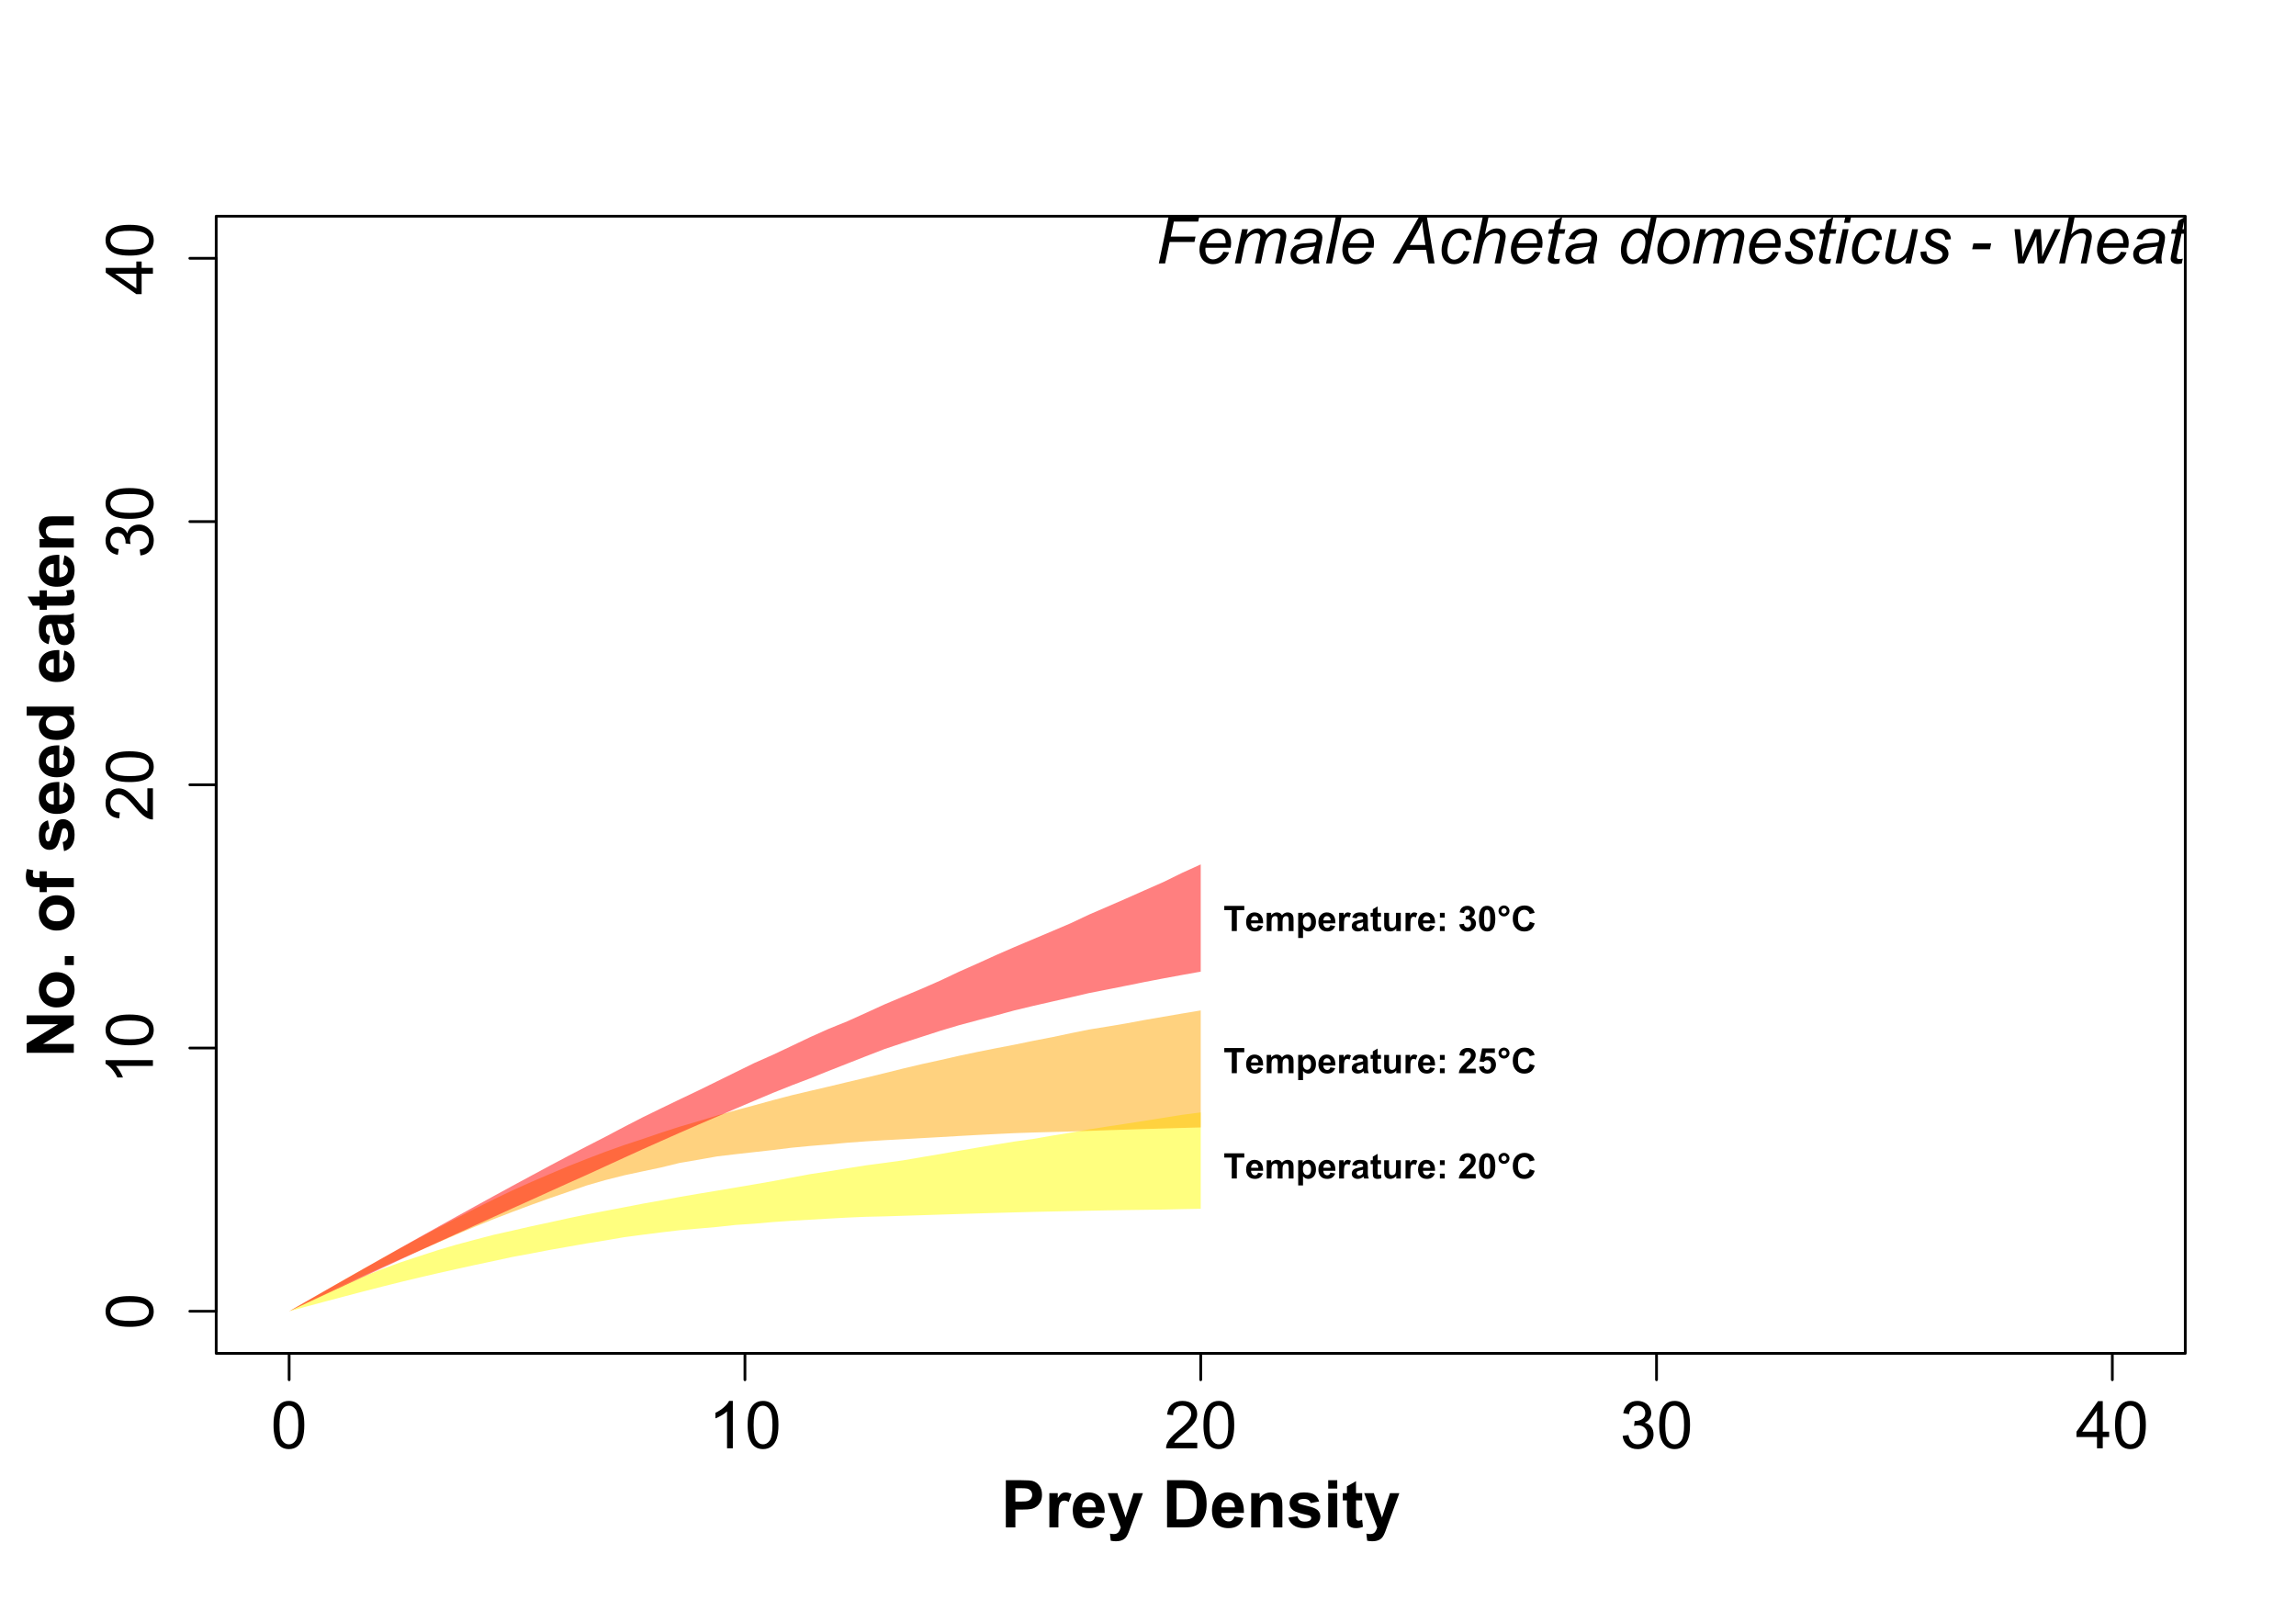 <?xml version="1.0" encoding="UTF-8"?>
<svg xmlns="http://www.w3.org/2000/svg" xmlns:xlink="http://www.w3.org/1999/xlink" width="627pt" height="443pt" viewBox="0 0 627 443" version="1.1">
<defs>
<g>
<symbol overflow="visible" id="glyph0-0">
<path style="stroke:none;" d="M 2.25 0 L 2.25 -11.25 L 11.25 -11.25 L 11.25 0 Z M 2.531 -0.281 L 10.969 -0.281 L 10.969 -10.969 L 2.531 -10.969 Z M 2.531 -0.281 "/>
</symbol>
<symbol overflow="visible" id="glyph0-1">
<path style="stroke:none;" d="M 0.746 -6.355 C 0.742 -7.875 0.898 -9.102 1.215 -10.031 C 1.527 -10.961 1.996 -11.676 2.613 -12.18 C 3.23 -12.684 4.008 -12.938 4.949 -12.938 C 5.637 -12.938 6.242 -12.797 6.766 -12.52 C 7.285 -12.238 7.715 -11.836 8.059 -11.316 C 8.395 -10.789 8.664 -10.152 8.859 -9.398 C 9.051 -8.645 9.145 -7.629 9.148 -6.355 C 9.145 -4.84 8.992 -3.617 8.684 -2.691 C 8.371 -1.762 7.906 -1.047 7.289 -0.539 C 6.672 -0.035 5.891 0.215 4.949 0.219 C 3.703 0.215 2.727 -0.227 2.023 -1.117 C 1.168 -2.188 0.742 -3.934 0.746 -6.355 Z M 2.375 -6.355 C 2.371 -4.234 2.621 -2.824 3.117 -2.129 C 3.609 -1.426 4.219 -1.078 4.949 -1.082 C 5.672 -1.078 6.281 -1.43 6.781 -2.137 C 7.273 -2.836 7.523 -4.242 7.523 -6.355 C 7.523 -8.473 7.273 -9.883 6.781 -10.582 C 6.281 -11.277 5.664 -11.625 4.93 -11.629 C 4.199 -11.625 3.621 -11.316 3.191 -10.703 C 2.645 -9.918 2.371 -8.469 2.375 -6.355 Z M 2.375 -6.355 "/>
</symbol>
<symbol overflow="visible" id="glyph0-2">
<path style="stroke:none;" d="M 6.707 0 L 5.125 0 L 5.125 -10.082 C 4.742 -9.715 4.242 -9.352 3.625 -8.988 C 3.004 -8.625 2.449 -8.352 1.961 -8.172 L 1.961 -9.703 C 2.844 -10.117 3.617 -10.621 4.281 -11.215 C 4.941 -11.805 5.41 -12.379 5.688 -12.938 L 6.707 -12.938 Z M 6.707 0 "/>
</symbol>
<symbol overflow="visible" id="glyph0-3">
<path style="stroke:none;" d="M 9.062 -1.52 L 9.062 0 L 0.547 0 C 0.531 -0.379 0.594 -0.742 0.73 -1.098 C 0.945 -1.676 1.293 -2.25 1.77 -2.812 C 2.246 -3.375 2.934 -4.023 3.84 -4.766 C 5.238 -5.906 6.188 -6.816 6.68 -7.492 C 7.172 -8.16 7.418 -8.793 7.418 -9.395 C 7.418 -10.02 7.191 -10.551 6.746 -10.98 C 6.293 -11.41 5.711 -11.625 4.992 -11.629 C 4.23 -11.625 3.621 -11.395 3.164 -10.941 C 2.703 -10.48 2.469 -9.848 2.469 -9.043 L 0.844 -9.211 C 0.953 -10.422 1.371 -11.344 2.102 -11.984 C 2.824 -12.617 3.801 -12.938 5.027 -12.938 C 6.262 -12.938 7.238 -12.594 7.961 -11.91 C 8.68 -11.223 9.039 -10.371 9.043 -9.359 C 9.039 -8.84 8.934 -8.336 8.727 -7.84 C 8.512 -7.34 8.164 -6.812 7.676 -6.266 C 7.188 -5.711 6.375 -4.957 5.238 -4 C 4.285 -3.199 3.676 -2.66 3.41 -2.379 C 3.141 -2.094 2.918 -1.805 2.742 -1.52 Z M 9.062 -1.52 "/>
</symbol>
<symbol overflow="visible" id="glyph0-4">
<path style="stroke:none;" d="M 0.758 -3.402 L 2.336 -3.613 C 2.516 -2.711 2.824 -2.062 3.266 -1.672 C 3.699 -1.273 4.23 -1.078 4.859 -1.082 C 5.602 -1.078 6.23 -1.336 6.746 -1.855 C 7.254 -2.367 7.512 -3.004 7.516 -3.77 C 7.512 -4.492 7.273 -5.094 6.801 -5.566 C 6.324 -6.035 5.723 -6.27 4.992 -6.273 C 4.691 -6.27 4.316 -6.211 3.875 -6.102 L 4.051 -7.488 C 4.152 -7.473 4.238 -7.465 4.305 -7.469 C 4.977 -7.465 5.582 -7.641 6.125 -7.996 C 6.66 -8.344 6.93 -8.887 6.934 -9.625 C 6.93 -10.199 6.734 -10.68 6.344 -11.062 C 5.949 -11.445 5.441 -11.637 4.824 -11.637 C 4.207 -11.637 3.695 -11.441 3.285 -11.055 C 2.875 -10.668 2.613 -10.09 2.496 -9.316 L 0.914 -9.598 C 1.105 -10.656 1.543 -11.477 2.23 -12.062 C 2.914 -12.645 3.766 -12.938 4.789 -12.938 C 5.488 -12.938 6.137 -12.785 6.73 -12.484 C 7.32 -12.18 7.773 -11.77 8.09 -11.25 C 8.402 -10.727 8.559 -10.172 8.562 -9.59 C 8.559 -9.031 8.41 -8.523 8.113 -8.066 C 7.812 -7.609 7.371 -7.246 6.785 -6.977 C 7.547 -6.801 8.137 -6.438 8.562 -5.883 C 8.98 -5.328 9.191 -4.633 9.195 -3.805 C 9.191 -2.676 8.781 -1.723 7.965 -0.945 C 7.141 -0.164 6.105 0.223 4.852 0.227 C 3.719 0.223 2.777 -0.109 2.035 -0.781 C 1.285 -1.453 0.859 -2.328 0.758 -3.402 Z M 0.758 -3.402 "/>
</symbol>
<symbol overflow="visible" id="glyph0-5">
<path style="stroke:none;" d="M 5.82 0 L 5.82 -3.086 L 0.227 -3.086 L 0.227 -4.535 L 6.109 -12.883 L 7.398 -12.883 L 7.398 -4.535 L 9.141 -4.535 L 9.141 -3.086 L 7.398 -3.086 L 7.398 0 Z M 5.82 -4.535 L 5.82 -10.344 L 1.785 -4.535 Z M 5.82 -4.535 "/>
</symbol>
<symbol overflow="visible" id="glyph1-0">
<path style="stroke:none;" d="M 0 -2.25 L -11.25 -2.25 L -11.25 -11.25 L 0 -11.25 Z M -0.281 -2.531 L -0.281 -10.969 L -10.969 -10.969 L -10.969 -2.531 Z M -0.281 -2.531 "/>
</symbol>
<symbol overflow="visible" id="glyph1-1">
<path style="stroke:none;" d="M -6.355 -0.746 C -7.875 -0.742 -9.102 -0.898 -10.031 -1.215 C -10.961 -1.527 -11.676 -1.996 -12.18 -2.613 C -12.684 -3.23 -12.938 -4.008 -12.938 -4.949 C -12.938 -5.637 -12.797 -6.242 -12.52 -6.766 C -12.238 -7.285 -11.836 -7.715 -11.316 -8.059 C -10.789 -8.395 -10.152 -8.664 -9.398 -8.859 C -8.645 -9.051 -7.629 -9.145 -6.355 -9.148 C -4.84 -9.145 -3.617 -8.992 -2.691 -8.684 C -1.762 -8.371 -1.047 -7.906 -0.539 -7.289 C -0.035 -6.672 0.215 -5.891 0.219 -4.949 C 0.215 -3.703 -0.227 -2.727 -1.117 -2.023 C -2.188 -1.168 -3.934 -0.742 -6.355 -0.746 Z M -6.355 -2.375 C -4.234 -2.371 -2.824 -2.621 -2.129 -3.117 C -1.426 -3.609 -1.078 -4.219 -1.082 -4.949 C -1.078 -5.672 -1.43 -6.281 -2.137 -6.781 C -2.836 -7.273 -4.242 -7.523 -6.355 -7.523 C -8.473 -7.523 -9.883 -7.273 -10.582 -6.781 C -11.277 -6.281 -11.625 -5.664 -11.629 -4.93 C -11.625 -4.199 -11.316 -3.621 -10.703 -3.191 C -9.918 -2.645 -8.469 -2.371 -6.355 -2.375 Z M -6.355 -2.375 "/>
</symbol>
<symbol overflow="visible" id="glyph1-2">
<path style="stroke:none;" d="M 0 -6.707 L 0 -5.125 L -10.082 -5.125 C -9.715 -4.742 -9.352 -4.242 -8.988 -3.625 C -8.625 -3.004 -8.352 -2.449 -8.172 -1.961 L -9.703 -1.961 C -10.117 -2.844 -10.621 -3.617 -11.215 -4.281 C -11.805 -4.941 -12.379 -5.41 -12.938 -5.688 L -12.938 -6.707 Z M 0 -6.707 "/>
</symbol>
<symbol overflow="visible" id="glyph1-3">
<path style="stroke:none;" d="M -1.52 -9.062 L 0 -9.062 L 0 -0.547 C -0.379 -0.531 -0.742 -0.594 -1.098 -0.73 C -1.676 -0.945 -2.25 -1.293 -2.812 -1.77 C -3.375 -2.246 -4.023 -2.934 -4.766 -3.84 C -5.906 -5.238 -6.816 -6.188 -7.492 -6.68 C -8.16 -7.172 -8.793 -7.418 -9.395 -7.418 C -10.02 -7.418 -10.551 -7.191 -10.98 -6.746 C -11.41 -6.293 -11.625 -5.711 -11.629 -4.992 C -11.625 -4.23 -11.395 -3.621 -10.941 -3.164 C -10.48 -2.707 -9.848 -2.473 -9.043 -2.469 L -9.211 -0.844 C -10.422 -0.953 -11.344 -1.371 -11.984 -2.102 C -12.617 -2.824 -12.938 -3.801 -12.938 -5.027 C -12.938 -6.262 -12.594 -7.238 -11.91 -7.961 C -11.223 -8.68 -10.371 -9.039 -9.359 -9.043 C -8.84 -9.039 -8.336 -8.934 -7.84 -8.727 C -7.34 -8.512 -6.812 -8.164 -6.266 -7.676 C -5.711 -7.188 -4.957 -6.375 -4 -5.238 C -3.199 -4.285 -2.656 -3.676 -2.375 -3.41 C -2.086 -3.141 -1.801 -2.918 -1.52 -2.742 Z M -1.52 -9.062 "/>
</symbol>
<symbol overflow="visible" id="glyph1-4">
<path style="stroke:none;" d="M -3.402 -0.758 L -3.613 -2.336 C -2.711 -2.516 -2.062 -2.824 -1.672 -3.266 C -1.273 -3.699 -1.078 -4.23 -1.082 -4.859 C -1.078 -5.602 -1.336 -6.23 -1.855 -6.746 C -2.367 -7.254 -3.004 -7.512 -3.77 -7.516 C -4.492 -7.512 -5.094 -7.273 -5.566 -6.801 C -6.035 -6.324 -6.27 -5.723 -6.273 -4.992 C -6.27 -4.691 -6.211 -4.316 -6.102 -3.875 L -7.488 -4.051 C -7.473 -4.152 -7.465 -4.238 -7.469 -4.309 C -7.465 -4.977 -7.641 -5.582 -7.996 -6.125 C -8.344 -6.66 -8.887 -6.93 -9.625 -6.934 C -10.199 -6.93 -10.68 -6.734 -11.062 -6.344 C -11.445 -5.949 -11.637 -5.441 -11.637 -4.824 C -11.637 -4.207 -11.441 -3.695 -11.055 -3.285 C -10.668 -2.875 -10.09 -2.613 -9.316 -2.496 L -9.598 -0.914 C -10.656 -1.105 -11.477 -1.543 -12.062 -2.23 C -12.645 -2.914 -12.938 -3.766 -12.938 -4.789 C -12.938 -5.488 -12.785 -6.137 -12.484 -6.73 C -12.18 -7.32 -11.77 -7.773 -11.25 -8.09 C -10.727 -8.402 -10.172 -8.559 -9.59 -8.562 C -9.031 -8.559 -8.523 -8.41 -8.066 -8.113 C -7.609 -7.812 -7.246 -7.371 -6.977 -6.785 C -6.801 -7.547 -6.438 -8.137 -5.883 -8.562 C -5.328 -8.98 -4.633 -9.191 -3.805 -9.195 C -2.676 -9.191 -1.723 -8.781 -0.941 -7.965 C -0.16 -7.141 0.227 -6.105 0.23 -4.852 C 0.227 -3.719 -0.105 -2.777 -0.781 -2.035 C -1.453 -1.285 -2.328 -0.859 -3.402 -0.758 Z M -3.402 -0.758 "/>
</symbol>
<symbol overflow="visible" id="glyph1-5">
<path style="stroke:none;" d="M 0 -5.82 L -3.086 -5.82 L -3.086 -0.23 L -4.535 -0.23 L -12.883 -6.109 L -12.883 -7.402 L -4.535 -7.398 L -4.535 -9.141 L -3.086 -9.141 L -3.086 -7.398 L 0 -7.398 Z M -4.535 -5.82 L -10.344 -5.82 L -4.535 -1.785 Z M -4.535 -5.82 "/>
</symbol>
<symbol overflow="visible" id="glyph2-0">
<path style="stroke:none;" d="M 2.25 0 L 2.25 -11.25 L 11.25 -11.25 L 11.25 0 Z M 2.531 -0.281 L 10.969 -0.281 L 10.969 -10.969 L 2.531 -10.969 Z M 2.531 -0.281 "/>
</symbol>
<symbol overflow="visible" id="glyph2-1">
<path style="stroke:none;" d="M 1.309 0 L 1.309 -12.883 L 5.484 -12.883 C 7.066 -12.879 8.098 -12.816 8.578 -12.691 C 9.316 -12.496 9.934 -12.074 10.434 -11.43 C 10.93 -10.781 11.18 -9.945 11.18 -8.922 C 11.18 -8.129 11.035 -7.465 10.75 -6.926 C 10.461 -6.387 10.098 -5.961 9.656 -5.656 C 9.211 -5.344 8.758 -5.141 8.305 -5.047 C 7.68 -4.918 6.781 -4.855 5.609 -4.859 L 3.91 -4.859 L 3.91 0 Z M 3.91 -10.703 L 3.91 -7.047 L 5.336 -7.047 C 6.359 -7.043 7.043 -7.109 7.391 -7.25 C 7.734 -7.383 8.008 -7.594 8.203 -7.883 C 8.398 -8.164 8.496 -8.5 8.5 -8.887 C 8.496 -9.352 8.359 -9.738 8.086 -10.047 C 7.809 -10.348 7.457 -10.539 7.039 -10.617 C 6.727 -10.672 6.105 -10.699 5.168 -10.703 Z M 3.91 -10.703 "/>
</symbol>
<symbol overflow="visible" id="glyph2-2">
<path style="stroke:none;" d="M 3.656 0 L 1.188 0 L 1.188 -9.336 L 3.48 -9.336 L 3.48 -8.008 C 3.871 -8.629 4.223 -9.043 4.539 -9.246 C 4.848 -9.445 5.203 -9.543 5.609 -9.547 C 6.168 -9.543 6.711 -9.387 7.234 -9.078 L 6.469 -6.926 C 6.051 -7.191 5.664 -7.324 5.309 -7.328 C 4.961 -7.324 4.668 -7.23 4.43 -7.043 C 4.188 -6.852 3.996 -6.508 3.863 -6.012 C 3.723 -5.512 3.656 -4.469 3.656 -2.883 Z M 3.656 0 "/>
</symbol>
<symbol overflow="visible" id="glyph2-3">
<path style="stroke:none;" d="M 6.695 -2.969 L 9.156 -2.559 C 8.84 -1.652 8.34 -0.965 7.66 -0.496 C 6.973 -0.023 6.121 0.211 5.098 0.211 C 3.473 0.211 2.27 -0.316 1.492 -1.379 C 0.875 -2.227 0.566 -3.301 0.57 -4.598 C 0.566 -6.141 0.973 -7.352 1.781 -8.23 C 2.59 -9.105 3.613 -9.543 4.852 -9.547 C 6.238 -9.543 7.332 -9.086 8.137 -8.168 C 8.938 -7.25 9.32 -5.844 9.289 -3.953 L 3.102 -3.953 C 3.117 -3.219 3.316 -2.648 3.699 -2.242 C 4.078 -1.832 4.555 -1.629 5.125 -1.633 C 5.508 -1.629 5.832 -1.734 6.098 -1.949 C 6.359 -2.156 6.559 -2.496 6.695 -2.969 Z M 6.836 -5.469 C 6.816 -6.18 6.633 -6.723 6.285 -7.098 C 5.93 -7.465 5.5 -7.652 5 -7.656 C 4.457 -7.652 4.012 -7.457 3.664 -7.066 C 3.309 -6.672 3.137 -6.137 3.148 -5.469 Z M 6.836 -5.469 "/>
</symbol>
<symbol overflow="visible" id="glyph2-4">
<path style="stroke:none;" d="M 0.125 -9.336 L 2.75 -9.336 L 4.984 -2.707 L 7.164 -9.336 L 9.719 -9.336 L 6.426 -0.352 L 5.836 1.273 C 5.617 1.816 5.41 2.234 5.215 2.523 C 5.02 2.809 4.793 3.039 4.539 3.219 C 4.281 3.395 3.969 3.535 3.598 3.637 C 3.223 3.734 2.801 3.785 2.336 3.789 C 1.859 3.785 1.395 3.734 0.941 3.641 L 0.719 1.703 C 1.105 1.777 1.453 1.816 1.766 1.82 C 2.336 1.816 2.762 1.648 3.039 1.312 C 3.312 0.977 3.523 0.547 3.672 0.027 Z M 0.125 -9.336 "/>
</symbol>
<symbol overflow="visible" id="glyph2-5">
<path style="stroke:none;" d=""/>
</symbol>
<symbol overflow="visible" id="glyph2-6">
<path style="stroke:none;" d="M 1.301 -12.883 L 6.055 -12.883 C 7.125 -12.879 7.945 -12.797 8.508 -12.641 C 9.262 -12.414 9.906 -12.02 10.449 -11.453 C 10.984 -10.883 11.395 -10.188 11.68 -9.363 C 11.957 -8.539 12.098 -7.523 12.102 -6.32 C 12.098 -5.254 11.969 -4.34 11.707 -3.578 C 11.383 -2.637 10.922 -1.879 10.328 -1.301 C 9.871 -0.859 9.262 -0.516 8.5 -0.273 C 7.922 -0.09 7.152 0 6.195 0 L 1.301 0 Z M 3.902 -10.703 L 3.902 -2.172 L 5.844 -2.172 C 6.566 -2.168 7.094 -2.207 7.418 -2.293 C 7.84 -2.395 8.188 -2.574 8.469 -2.828 C 8.742 -3.078 8.969 -3.492 9.148 -4.07 C 9.32 -4.645 9.41 -5.434 9.414 -6.434 C 9.41 -7.43 9.32 -8.191 9.148 -8.727 C 8.969 -9.258 8.723 -9.676 8.41 -9.973 C 8.09 -10.27 7.691 -10.473 7.207 -10.582 C 6.844 -10.66 6.129 -10.699 5.07 -10.703 Z M 3.902 -10.703 "/>
</symbol>
<symbol overflow="visible" id="glyph2-7">
<path style="stroke:none;" d="M 9.781 0 L 7.312 0 L 7.312 -4.766 C 7.312 -5.766 7.258 -6.418 7.152 -6.719 C 7.047 -7.012 6.875 -7.242 6.641 -7.41 C 6.398 -7.57 6.113 -7.652 5.781 -7.656 C 5.352 -7.652 4.969 -7.535 4.629 -7.305 C 4.289 -7.066 4.055 -6.754 3.93 -6.371 C 3.801 -5.98 3.738 -5.266 3.742 -4.227 L 3.742 0 L 1.273 0 L 1.273 -9.336 L 3.57 -9.336 L 3.57 -7.961 C 4.379 -9.016 5.406 -9.543 6.645 -9.547 C 7.188 -9.543 7.684 -9.445 8.137 -9.25 C 8.586 -9.051 8.926 -8.801 9.16 -8.5 C 9.387 -8.191 9.551 -7.844 9.645 -7.461 C 9.734 -7.07 9.777 -6.52 9.781 -5.801 Z M 9.781 0 "/>
</symbol>
<symbol overflow="visible" id="glyph2-8">
<path style="stroke:none;" d="M 0.422 -2.664 L 2.898 -3.039 C 3.004 -2.559 3.219 -2.195 3.539 -1.945 C 3.859 -1.695 4.309 -1.57 4.895 -1.574 C 5.527 -1.57 6.008 -1.688 6.336 -1.926 C 6.551 -2.086 6.66 -2.305 6.664 -2.586 C 6.66 -2.77 6.602 -2.926 6.484 -3.051 C 6.359 -3.164 6.086 -3.273 5.66 -3.375 C 3.668 -3.812 2.402 -4.211 1.871 -4.578 C 1.129 -5.078 0.762 -5.781 0.766 -6.68 C 0.762 -7.484 1.082 -8.164 1.723 -8.719 C 2.359 -9.27 3.348 -9.543 4.695 -9.547 C 5.969 -9.543 6.918 -9.336 7.539 -8.922 C 8.16 -8.504 8.59 -7.887 8.824 -7.074 L 6.496 -6.645 C 6.391 -7.004 6.199 -7.281 5.926 -7.477 C 5.645 -7.672 5.25 -7.77 4.738 -7.77 C 4.086 -7.77 3.621 -7.676 3.34 -7.496 C 3.152 -7.363 3.059 -7.199 3.059 -6.996 C 3.059 -6.82 3.141 -6.668 3.305 -6.547 C 3.527 -6.379 4.297 -6.148 5.613 -5.852 C 6.926 -5.551 7.844 -5.184 8.367 -4.754 C 8.883 -4.309 9.141 -3.699 9.141 -2.918 C 9.141 -2.059 8.781 -1.32 8.066 -0.711 C 7.352 -0.094 6.293 0.211 4.895 0.211 C 3.621 0.211 2.617 -0.047 1.875 -0.562 C 1.133 -1.078 0.648 -1.777 0.422 -2.664 Z M 0.422 -2.664 "/>
</symbol>
<symbol overflow="visible" id="glyph2-9">
<path style="stroke:none;" d="M 1.293 -10.602 L 1.293 -12.883 L 3.762 -12.883 L 3.762 -10.602 Z M 1.293 0 L 1.293 -9.336 L 3.762 -9.336 L 3.762 0 Z M 1.293 0 "/>
</symbol>
<symbol overflow="visible" id="glyph2-10">
<path style="stroke:none;" d="M 5.57 -9.336 L 5.57 -7.367 L 3.883 -7.367 L 3.883 -3.602 C 3.879 -2.84 3.895 -2.395 3.93 -2.27 C 3.961 -2.141 4.035 -2.039 4.152 -1.957 C 4.266 -1.875 4.406 -1.832 4.57 -1.836 C 4.797 -1.832 5.125 -1.914 5.562 -2.074 L 5.773 -0.156 C 5.195 0.09 4.547 0.211 3.824 0.211 C 3.375 0.211 2.973 0.137 2.617 -0.012 C 2.258 -0.16 1.996 -0.352 1.832 -0.594 C 1.664 -0.828 1.547 -1.148 1.484 -1.555 C 1.43 -1.836 1.406 -2.418 1.406 -3.297 L 1.406 -7.367 L 0.273 -7.367 L 0.273 -9.336 L 1.406 -9.336 L 1.406 -11.188 L 3.883 -12.629 L 3.883 -9.336 Z M 5.57 -9.336 "/>
</symbol>
<symbol overflow="visible" id="glyph3-0">
<path style="stroke:none;" d="M 0 -2.25 L -11.25 -2.25 L -11.25 -11.25 L 0 -11.25 Z M -0.281 -2.531 L -0.281 -10.969 L -10.969 -10.969 L -10.969 -2.531 Z M -0.281 -2.531 "/>
</symbol>
<symbol overflow="visible" id="glyph3-1">
<path style="stroke:none;" d="M 0 -1.336 L -12.883 -1.336 L -12.883 -3.867 L -4.281 -9.141 L -12.883 -9.141 L -12.883 -11.559 L 0 -11.559 L 0 -8.945 L -8.402 -3.754 L 0 -3.754 Z M 0 -1.336 "/>
</symbol>
<symbol overflow="visible" id="glyph3-2">
<path style="stroke:none;" d="M -4.797 -0.723 C -5.617 -0.719 -6.41 -0.922 -7.18 -1.328 C -7.945 -1.73 -8.531 -2.301 -8.938 -3.043 C -9.34 -3.781 -9.543 -4.609 -9.547 -5.527 C -9.543 -6.938 -9.086 -8.098 -8.168 -9 C -7.25 -9.898 -6.09 -10.348 -4.691 -10.352 C -3.277 -10.348 -2.105 -9.891 -1.18 -8.984 C -0.25 -8.07 0.211 -6.926 0.211 -5.547 C 0.211 -4.688 0.02 -3.871 -0.367 -3.098 C -0.754 -2.32 -1.32 -1.73 -2.07 -1.328 C -2.812 -0.922 -3.723 -0.719 -4.797 -0.723 Z M -4.668 -3.254 C -3.738 -3.246 -3.027 -3.465 -2.539 -3.91 C -2.043 -4.348 -1.797 -4.891 -1.801 -5.539 C -1.797 -6.18 -2.043 -6.719 -2.539 -7.156 C -3.027 -7.59 -3.742 -7.809 -4.684 -7.812 C -5.594 -7.809 -6.297 -7.59 -6.793 -7.156 C -7.281 -6.719 -7.527 -6.18 -7.531 -5.539 C -7.527 -4.891 -7.281 -4.348 -6.793 -3.91 C -6.297 -3.469 -5.59 -3.25 -4.668 -3.254 Z M -4.668 -3.254 "/>
</symbol>
<symbol overflow="visible" id="glyph3-3">
<path style="stroke:none;" d="M 0 -1.293 L -2.469 -1.293 L -2.469 -3.762 L 0 -3.762 Z M 0 -1.293 "/>
</symbol>
<symbol overflow="visible" id="glyph3-4">
<path style="stroke:none;" d=""/>
</symbol>
<symbol overflow="visible" id="glyph3-5">
<path style="stroke:none;" d="M -9.336 -0.211 L -9.336 -1.582 L -10.039 -1.582 C -10.82 -1.582 -11.406 -1.664 -11.793 -1.832 C -12.18 -1.996 -12.496 -2.305 -12.738 -2.754 C -12.98 -3.203 -13.102 -3.77 -13.105 -4.457 C -13.102 -5.156 -12.996 -5.844 -12.789 -6.523 L -11.066 -6.188 C -11.156 -5.793 -11.203 -5.414 -11.207 -5.055 C -11.203 -4.695 -11.117 -4.438 -10.953 -4.285 C -10.781 -4.125 -10.461 -4.047 -9.992 -4.051 L -9.336 -4.051 L -9.336 -5.898 L -7.391 -5.898 L -7.391 -4.051 L 0 -4.051 L 0 -1.582 L -7.391 -1.582 L -7.391 -0.211 Z M -9.336 -0.211 "/>
</symbol>
<symbol overflow="visible" id="glyph3-6">
<path style="stroke:none;" d="M -2.664 -0.422 L -3.039 -2.898 C -2.559 -3.004 -2.195 -3.219 -1.945 -3.539 C -1.695 -3.859 -1.57 -4.309 -1.574 -4.895 C -1.57 -5.527 -1.688 -6.008 -1.926 -6.336 C -2.086 -6.551 -2.305 -6.66 -2.582 -6.664 C -2.766 -6.66 -2.922 -6.602 -3.051 -6.484 C -3.164 -6.359 -3.273 -6.086 -3.375 -5.66 C -3.812 -3.668 -4.211 -2.402 -4.578 -1.871 C -5.078 -1.129 -5.781 -0.762 -6.68 -0.766 C -7.484 -0.762 -8.164 -1.082 -8.719 -1.723 C -9.27 -2.359 -9.543 -3.348 -9.547 -4.695 C -9.543 -5.969 -9.336 -6.918 -8.922 -7.539 C -8.504 -8.16 -7.887 -8.59 -7.074 -8.824 L -6.645 -6.496 C -7.004 -6.391 -7.281 -6.199 -7.477 -5.926 C -7.672 -5.645 -7.77 -5.25 -7.77 -4.738 C -7.77 -4.086 -7.676 -3.621 -7.496 -3.34 C -7.363 -3.152 -7.199 -3.059 -6.996 -3.059 C -6.82 -3.059 -6.668 -3.141 -6.547 -3.305 C -6.379 -3.527 -6.148 -4.297 -5.852 -5.613 C -5.551 -6.926 -5.184 -7.844 -4.754 -8.367 C -4.309 -8.883 -3.699 -9.141 -2.918 -9.141 C -2.059 -9.141 -1.32 -8.781 -0.711 -8.066 C -0.094 -7.352 0.211 -6.293 0.211 -4.895 C 0.211 -3.621 -0.047 -2.617 -0.562 -1.875 C -1.078 -1.133 -1.777 -0.648 -2.664 -0.422 Z M -2.664 -0.422 "/>
</symbol>
<symbol overflow="visible" id="glyph3-7">
<path style="stroke:none;" d="M -2.969 -6.695 L -2.559 -9.156 C -1.652 -8.84 -0.965 -8.34 -0.496 -7.66 C -0.023 -6.973 0.211 -6.121 0.211 -5.098 C 0.211 -3.473 -0.316 -2.27 -1.379 -1.492 C -2.227 -0.875 -3.301 -0.566 -4.598 -0.57 C -6.141 -0.566 -7.352 -0.973 -8.23 -1.781 C -9.105 -2.59 -9.543 -3.613 -9.547 -4.852 C -9.543 -6.238 -9.086 -7.332 -8.168 -8.137 C -7.25 -8.938 -5.844 -9.32 -3.953 -9.289 L -3.953 -3.102 C -3.219 -3.117 -2.648 -3.316 -2.242 -3.699 C -1.832 -4.078 -1.629 -4.555 -1.633 -5.125 C -1.629 -5.508 -1.734 -5.832 -1.949 -6.098 C -2.156 -6.359 -2.496 -6.559 -2.969 -6.695 Z M -5.469 -6.836 C -6.18 -6.816 -6.723 -6.633 -7.098 -6.285 C -7.465 -5.93 -7.652 -5.5 -7.656 -5 C -7.652 -4.457 -7.457 -4.012 -7.066 -3.664 C -6.672 -3.309 -6.137 -3.137 -5.469 -3.148 Z M -5.469 -6.836 "/>
</symbol>
<symbol overflow="visible" id="glyph3-8">
<path style="stroke:none;" d="M 0 -9.852 L 0 -7.559 L -1.371 -7.559 C -0.836 -7.176 -0.438 -6.723 -0.18 -6.207 C 0.082 -5.684 0.211 -5.164 0.211 -4.641 C 0.211 -3.566 -0.219 -2.645 -1.086 -1.883 C -1.945 -1.117 -3.152 -0.738 -4.703 -0.738 C -6.281 -0.738 -7.484 -1.109 -8.309 -1.855 C -9.133 -2.598 -9.543 -3.539 -9.547 -4.676 C -9.543 -5.719 -9.109 -6.621 -8.242 -7.383 L -12.883 -7.383 L -12.883 -9.852 Z M -4.867 -3.262 C -3.871 -3.258 -3.152 -3.395 -2.707 -3.672 C -2.059 -4.07 -1.734 -4.629 -1.738 -5.344 C -1.734 -5.91 -1.977 -6.391 -2.465 -6.793 C -2.945 -7.188 -3.668 -7.387 -4.633 -7.391 C -5.699 -7.387 -6.469 -7.195 -6.945 -6.809 C -7.414 -6.422 -7.652 -5.926 -7.656 -5.328 C -7.652 -4.738 -7.418 -4.25 -6.957 -3.855 C -6.488 -3.457 -5.793 -3.258 -4.867 -3.262 Z M -4.867 -3.262 "/>
</symbol>
<symbol overflow="visible" id="glyph3-9">
<path style="stroke:none;" d="M -6.484 -3.137 L -6.891 -0.898 C -7.789 -1.145 -8.457 -1.578 -8.895 -2.195 C -9.328 -2.809 -9.543 -3.723 -9.547 -4.941 C -9.543 -6.039 -9.414 -6.859 -9.152 -7.402 C -8.891 -7.938 -8.559 -8.316 -8.16 -8.539 C -7.758 -8.754 -7.02 -8.863 -5.949 -8.867 L -3.066 -8.844 C -2.242 -8.84 -1.637 -8.879 -1.25 -8.961 C -0.859 -9.035 -0.445 -9.184 0 -9.406 L 0 -6.961 C -0.164 -6.895 -0.406 -6.812 -0.73 -6.723 C -0.875 -6.68 -0.973 -6.652 -1.02 -6.637 C -0.605 -6.211 -0.297 -5.758 -0.094 -5.281 C 0.109 -4.797 0.211 -4.285 0.211 -3.742 C 0.211 -2.781 -0.047 -2.023 -0.57 -1.473 C -1.086 -0.914 -1.746 -0.637 -2.547 -0.641 C -3.074 -0.637 -3.543 -0.766 -3.957 -1.02 C -4.367 -1.27 -4.684 -1.621 -4.906 -2.078 C -5.125 -2.531 -5.32 -3.188 -5.484 -4.043 C -5.699 -5.195 -5.898 -5.992 -6.09 -6.441 L -6.336 -6.441 C -6.805 -6.438 -7.145 -6.32 -7.352 -6.09 C -7.551 -5.852 -7.652 -5.41 -7.656 -4.766 C -7.652 -4.32 -7.566 -3.977 -7.395 -3.734 C -7.223 -3.484 -6.918 -3.285 -6.484 -3.137 Z M -4.484 -6.441 C -4.375 -6.121 -4.25 -5.621 -4.102 -4.938 C -3.953 -4.25 -3.809 -3.801 -3.672 -3.594 C -3.441 -3.266 -3.152 -3.105 -2.805 -3.109 C -2.457 -3.105 -2.156 -3.234 -1.906 -3.496 C -1.648 -3.75 -1.523 -4.078 -1.527 -4.484 C -1.523 -4.922 -1.672 -5.348 -1.969 -5.758 C -2.188 -6.051 -2.457 -6.246 -2.785 -6.344 C -2.992 -6.406 -3.395 -6.438 -3.988 -6.441 Z M -4.484 -6.441 "/>
</symbol>
<symbol overflow="visible" id="glyph3-10">
<path style="stroke:none;" d="M -9.336 -5.574 L -7.367 -5.574 L -7.367 -3.887 L -3.602 -3.883 C -2.84 -3.879 -2.395 -3.895 -2.27 -3.93 C -2.141 -3.961 -2.039 -4.035 -1.957 -4.152 C -1.875 -4.266 -1.832 -4.406 -1.836 -4.57 C -1.832 -4.797 -1.914 -5.125 -2.074 -5.562 L -0.156 -5.773 C 0.09 -5.195 0.211 -4.547 0.211 -3.824 C 0.211 -3.375 0.137 -2.973 -0.012 -2.617 C -0.16 -2.258 -0.352 -1.996 -0.594 -1.832 C -0.828 -1.664 -1.148 -1.547 -1.555 -1.484 C -1.836 -1.43 -2.418 -1.406 -3.297 -1.406 L -7.367 -1.406 L -7.367 -0.273 L -9.336 -0.273 L -9.336 -1.406 L -11.188 -1.406 L -12.629 -3.887 L -9.336 -3.887 Z M -9.336 -5.574 "/>
</symbol>
<symbol overflow="visible" id="glyph3-11">
<path style="stroke:none;" d="M 0 -9.781 L 0 -7.312 L -4.762 -7.312 C -5.766 -7.312 -6.418 -7.258 -6.719 -7.152 C -7.012 -7.047 -7.242 -6.875 -7.41 -6.641 C -7.57 -6.398 -7.652 -6.113 -7.656 -5.785 C -7.652 -5.352 -7.535 -4.969 -7.305 -4.629 C -7.066 -4.289 -6.754 -4.055 -6.371 -3.934 C -5.98 -3.805 -5.266 -3.742 -4.227 -3.746 L 0 -3.742 L 0 -1.273 L -9.336 -1.273 L -9.336 -3.57 L -7.961 -3.57 C -9.016 -4.379 -9.543 -5.406 -9.547 -6.645 C -9.543 -7.188 -9.445 -7.684 -9.25 -8.137 C -9.051 -8.586 -8.801 -8.926 -8.5 -9.16 C -8.191 -9.387 -7.844 -9.551 -7.461 -9.645 C -7.07 -9.734 -6.52 -9.777 -5.801 -9.781 Z M 0 -9.781 "/>
</symbol>
<symbol overflow="visible" id="glyph4-0">
<path style="stroke:none;" d="M 2.25 0 L 2.25 -11.25 L 11.25 -11.25 L 11.25 0 Z M 2.531 -0.281 L 10.969 -0.281 L 10.969 -10.969 L 2.531 -10.969 Z M 2.531 -0.281 "/>
</symbol>
<symbol overflow="visible" id="glyph4-1">
<path style="stroke:none;" d="M 0.816 0 L 3.508 -12.883 L 11.883 -12.883 L 11.574 -11.418 L 4.922 -11.418 L 4.07 -7.312 L 10.844 -7.312 L 10.539 -5.844 L 3.762 -5.844 L 2.539 0 Z M 0.816 0 "/>
</symbol>
<symbol overflow="visible" id="glyph4-2">
<path style="stroke:none;" d="M 7.453 -3.172 L 9 -3.016 C 8.773 -2.246 8.262 -1.516 7.465 -0.824 C 6.664 -0.133 5.711 0.211 4.605 0.211 C 3.914 0.211 3.277 0.055 2.703 -0.266 C 2.121 -0.582 1.684 -1.047 1.383 -1.66 C 1.078 -2.266 0.926 -2.961 0.93 -3.742 C 0.926 -4.762 1.16 -5.75 1.637 -6.711 C 2.105 -7.664 2.719 -8.379 3.473 -8.848 C 4.219 -9.312 5.031 -9.543 5.906 -9.547 C 7.02 -9.543 7.906 -9.199 8.574 -8.508 C 9.234 -7.812 9.566 -6.867 9.57 -5.68 C 9.566 -5.219 9.527 -4.75 9.449 -4.273 L 2.574 -4.273 C 2.547 -4.086 2.535 -3.922 2.539 -3.781 C 2.535 -2.902 2.738 -2.234 3.141 -1.777 C 3.539 -1.316 4.027 -1.09 4.613 -1.09 C 5.152 -1.09 5.691 -1.266 6.223 -1.625 C 6.75 -1.98 7.16 -2.496 7.453 -3.172 Z M 2.828 -5.484 L 8.07 -5.484 C 8.07 -5.648 8.074 -5.766 8.078 -5.836 C 8.074 -6.633 7.875 -7.242 7.48 -7.668 C 7.078 -8.09 6.566 -8.301 5.941 -8.305 C 5.262 -8.301 4.641 -8.066 4.082 -7.602 C 3.52 -7.129 3.102 -6.426 2.828 -5.484 Z M 2.828 -5.484 "/>
</symbol>
<symbol overflow="visible" id="glyph4-3">
<path style="stroke:none;" d="M 0.59 0 L 2.539 -9.336 L 4.133 -9.336 L 3.805 -7.797 C 4.395 -8.457 4.926 -8.914 5.391 -9.168 C 5.855 -9.418 6.359 -9.543 6.906 -9.547 C 7.484 -9.543 7.969 -9.391 8.359 -9.082 C 8.746 -8.773 9.004 -8.344 9.133 -7.797 C 9.605 -8.379 10.105 -8.816 10.629 -9.109 C 11.152 -9.398 11.703 -9.543 12.289 -9.547 C 13.062 -9.543 13.648 -9.359 14.039 -8.992 C 14.43 -8.621 14.625 -8.102 14.625 -7.438 C 14.625 -7.145 14.555 -6.672 14.422 -6.012 L 13.164 0 L 11.574 0 L 12.859 -6.172 C 12.965 -6.672 13.02 -7.031 13.023 -7.25 C 13.02 -7.551 12.922 -7.793 12.734 -7.969 C 12.539 -8.145 12.27 -8.23 11.918 -8.234 C 11.441 -8.23 10.957 -8.09 10.469 -7.805 C 9.973 -7.516 9.59 -7.137 9.32 -6.676 C 9.047 -6.207 8.809 -5.492 8.605 -4.527 L 7.656 0 L 6.062 0 L 7.383 -6.301 C 7.477 -6.727 7.523 -7.031 7.523 -7.215 C 7.523 -7.516 7.426 -7.762 7.238 -7.953 C 7.043 -8.137 6.797 -8.23 6.496 -8.234 C 6.043 -8.23 5.57 -8.09 5.074 -7.805 C 4.578 -7.516 4.176 -7.113 3.867 -6.605 C 3.555 -6.09 3.297 -5.359 3.102 -4.414 L 2.18 0 Z M 0.59 0 "/>
</symbol>
<symbol overflow="visible" id="glyph4-4">
<path style="stroke:none;" d="M 6.891 -1.16 C 6.336 -0.684 5.805 -0.336 5.297 -0.117 C 4.789 0.102 4.242 0.211 3.664 0.211 C 2.801 0.211 2.109 -0.039 1.582 -0.547 C 1.051 -1.051 0.785 -1.703 0.789 -2.496 C 0.785 -3.016 0.902 -3.477 1.145 -3.879 C 1.379 -4.281 1.695 -4.602 2.09 -4.848 C 2.48 -5.086 2.961 -5.262 3.531 -5.371 C 3.887 -5.438 4.566 -5.492 5.566 -5.535 C 6.566 -5.574 7.281 -5.68 7.719 -5.852 C 7.836 -6.285 7.898 -6.645 7.902 -6.934 C 7.898 -7.301 7.762 -7.594 7.496 -7.805 C 7.125 -8.094 6.586 -8.238 5.879 -8.242 C 5.207 -8.238 4.66 -8.09 4.238 -7.797 C 3.809 -7.5 3.5 -7.082 3.312 -6.539 L 1.703 -6.68 C 2.027 -7.605 2.547 -8.312 3.262 -8.809 C 3.973 -9.297 4.871 -9.543 5.961 -9.547 C 7.109 -9.543 8.023 -9.27 8.703 -8.719 C 9.215 -8.305 9.473 -7.77 9.477 -7.117 C 9.473 -6.617 9.398 -6.039 9.254 -5.387 L 8.734 -3.066 C 8.57 -2.324 8.488 -1.727 8.492 -1.266 C 8.488 -0.973 8.555 -0.551 8.684 0 L 7.074 0 C 6.984 -0.305 6.926 -0.691 6.891 -1.16 Z M 7.48 -4.727 C 7.254 -4.637 7.016 -4.57 6.762 -4.527 C 6.508 -4.477 6.082 -4.426 5.484 -4.375 C 4.555 -4.293 3.898 -4.188 3.523 -4.062 C 3.141 -3.934 2.855 -3.734 2.664 -3.461 C 2.469 -3.184 2.371 -2.879 2.375 -2.547 C 2.371 -2.102 2.527 -1.734 2.836 -1.449 C 3.141 -1.16 3.578 -1.02 4.148 -1.02 C 4.672 -1.02 5.176 -1.156 5.668 -1.438 C 6.152 -1.711 6.539 -2.102 6.82 -2.602 C 7.102 -3.098 7.32 -3.805 7.48 -4.727 Z M 7.48 -4.727 "/>
</symbol>
<symbol overflow="visible" id="glyph4-5">
<path style="stroke:none;" d="M 0.477 0 L 3.164 -12.883 L 4.754 -12.883 L 2.066 0 Z M 0.477 0 "/>
</symbol>
<symbol overflow="visible" id="glyph4-6">
<path style="stroke:none;" d=""/>
</symbol>
<symbol overflow="visible" id="glyph4-7">
<path style="stroke:none;" d="M -0.359 0 L 6.945 -12.883 L 8.973 -12.883 L 11.102 0 L 9.43 0 L 8.805 -3.711 L 3.594 -3.711 L 1.531 0 Z M 4.332 -5.035 L 8.594 -5.035 L 8.094 -8.27 C 7.898 -9.551 7.781 -10.621 7.734 -11.477 C 7.441 -10.738 7.012 -9.863 6.453 -8.852 Z M 4.332 -5.035 "/>
</symbol>
<symbol overflow="visible" id="glyph4-8">
<path style="stroke:none;" d="M 7.039 -3.402 L 8.633 -3.234 C 8.227 -2.066 7.66 -1.199 6.93 -0.637 C 6.191 -0.07 5.355 0.211 4.422 0.211 C 3.402 0.211 2.578 -0.117 1.953 -0.773 C 1.32 -1.43 1.008 -2.344 1.012 -3.523 C 1.008 -4.539 1.211 -5.543 1.617 -6.531 C 2.02 -7.512 2.598 -8.262 3.352 -8.777 C 4.105 -9.289 4.965 -9.543 5.934 -9.547 C 6.934 -9.543 7.727 -9.262 8.316 -8.695 C 8.898 -8.129 9.191 -7.379 9.195 -6.453 L 7.629 -6.344 C 7.621 -6.934 7.449 -7.398 7.113 -7.734 C 6.777 -8.066 6.332 -8.23 5.781 -8.234 C 5.141 -8.23 4.586 -8.031 4.121 -7.629 C 3.648 -7.223 3.281 -6.609 3.016 -5.789 C 2.746 -4.965 2.613 -4.172 2.617 -3.41 C 2.613 -2.613 2.789 -2.016 3.145 -1.617 C 3.492 -1.219 3.926 -1.02 4.445 -1.02 C 4.957 -1.02 5.449 -1.215 5.926 -1.605 C 6.395 -1.996 6.766 -2.594 7.039 -3.402 Z M 7.039 -3.402 "/>
</symbol>
<symbol overflow="visible" id="glyph4-9">
<path style="stroke:none;" d="M 0.598 0 L 3.289 -12.883 L 4.879 -12.883 L 3.852 -7.938 C 4.438 -8.508 4.988 -8.918 5.5 -9.172 C 6.008 -9.418 6.531 -9.543 7.074 -9.547 C 7.844 -9.543 8.445 -9.34 8.875 -8.934 C 9.301 -8.523 9.516 -7.984 9.52 -7.32 C 9.516 -6.988 9.422 -6.387 9.238 -5.512 L 8.086 0 L 6.496 0 L 7.68 -5.652 C 7.848 -6.469 7.934 -6.984 7.938 -7.199 C 7.934 -7.5 7.828 -7.75 7.621 -7.945 C 7.406 -8.137 7.102 -8.23 6.707 -8.234 C 6.129 -8.23 5.582 -8.082 5.062 -7.781 C 4.539 -7.477 4.129 -7.062 3.836 -6.543 C 3.535 -6.016 3.266 -5.172 3.023 -4.008 L 2.188 0 Z M 0.598 0 "/>
</symbol>
<symbol overflow="visible" id="glyph4-10">
<path style="stroke:none;" d="M 4.316 -1.293 L 4.051 0.008 C 3.668 0.102 3.301 0.152 2.945 0.156 C 2.309 0.152 1.805 0 1.434 -0.309 C 1.148 -0.539 1.008 -0.859 1.012 -1.266 C 1.008 -1.469 1.082 -1.938 1.238 -2.68 L 2.375 -8.102 L 1.117 -8.102 L 1.371 -9.336 L 2.629 -9.336 L 3.109 -11.629 L 4.93 -12.727 L 4.219 -9.336 L 5.781 -9.336 L 5.52 -8.102 L 3.965 -8.102 L 2.883 -2.945 C 2.746 -2.285 2.676 -1.891 2.68 -1.766 C 2.676 -1.574 2.73 -1.434 2.844 -1.336 C 2.949 -1.234 3.129 -1.184 3.375 -1.188 C 3.727 -1.184 4.039 -1.219 4.316 -1.293 Z M 4.316 -1.293 "/>
</symbol>
<symbol overflow="visible" id="glyph4-11">
<path style="stroke:none;" d="M 6.891 -1.352 C 5.98 -0.309 5.031 0.211 4.043 0.211 C 3.156 0.211 2.418 -0.113 1.832 -0.77 C 1.242 -1.418 0.949 -2.367 0.949 -3.613 C 0.949 -4.746 1.18 -5.785 1.648 -6.727 C 2.109 -7.668 2.691 -8.371 3.395 -8.844 C 4.09 -9.309 4.793 -9.543 5.5 -9.547 C 6.66 -9.543 7.535 -8.984 8.129 -7.867 L 9.184 -12.883 L 10.766 -12.883 L 8.078 0 L 6.609 0 Z M 2.531 -3.91 C 2.531 -3.258 2.594 -2.746 2.723 -2.375 C 2.852 -1.996 3.07 -1.684 3.383 -1.438 C 3.691 -1.184 4.066 -1.059 4.5 -1.062 C 5.219 -1.059 5.871 -1.434 6.461 -2.188 C 7.242 -3.18 7.633 -4.41 7.637 -5.879 C 7.633 -6.613 7.441 -7.191 7.055 -7.609 C 6.668 -8.023 6.18 -8.23 5.598 -8.234 C 5.215 -8.23 4.867 -8.148 4.555 -7.98 C 4.238 -7.809 3.93 -7.52 3.625 -7.113 C 3.316 -6.707 3.059 -6.188 2.848 -5.562 C 2.637 -4.934 2.531 -4.383 2.531 -3.91 Z M 2.531 -3.91 "/>
</symbol>
<symbol overflow="visible" id="glyph4-12">
<path style="stroke:none;" d="M 0.879 -3.543 C 0.879 -5.359 1.414 -6.867 2.488 -8.07 C 3.367 -9.051 4.527 -9.543 5.969 -9.547 C 7.09 -9.543 7.996 -9.191 8.688 -8.492 C 9.371 -7.785 9.715 -6.836 9.719 -5.641 C 9.715 -4.566 9.5 -3.57 9.07 -2.648 C 8.637 -1.727 8.02 -1.02 7.219 -0.527 C 6.418 -0.035 5.574 0.211 4.695 0.211 C 3.961 0.211 3.301 0.059 2.711 -0.254 C 2.113 -0.559 1.66 -1 1.348 -1.57 C 1.035 -2.141 0.879 -2.797 0.879 -3.543 Z M 2.469 -3.699 C 2.465 -2.816 2.676 -2.152 3.102 -1.699 C 3.52 -1.246 4.059 -1.02 4.711 -1.02 C 5.047 -1.02 5.383 -1.086 5.719 -1.227 C 6.055 -1.359 6.363 -1.57 6.652 -1.855 C 6.938 -2.133 7.184 -2.453 7.387 -2.816 C 7.586 -3.176 7.75 -3.562 7.875 -3.98 C 8.055 -4.559 8.145 -5.117 8.148 -5.652 C 8.145 -6.492 7.934 -7.145 7.512 -7.613 C 7.086 -8.074 6.551 -8.309 5.906 -8.312 C 5.406 -8.309 4.949 -8.191 4.543 -7.957 C 4.129 -7.719 3.762 -7.371 3.434 -6.914 C 3.102 -6.457 2.855 -5.926 2.703 -5.32 C 2.543 -4.715 2.465 -4.172 2.469 -3.699 Z M 2.469 -3.699 "/>
</symbol>
<symbol overflow="visible" id="glyph4-13">
<path style="stroke:none;" d="M 0.746 -3.191 L 2.336 -3.289 C 2.332 -2.828 2.402 -2.438 2.547 -2.117 C 2.684 -1.789 2.941 -1.527 3.324 -1.324 C 3.699 -1.121 4.141 -1.02 4.648 -1.02 C 5.348 -1.02 5.875 -1.16 6.23 -1.441 C 6.578 -1.723 6.754 -2.051 6.758 -2.434 C 6.754 -2.707 6.648 -2.969 6.441 -3.219 C 6.223 -3.461 5.695 -3.766 4.855 -4.125 C 4.012 -4.484 3.473 -4.738 3.242 -4.887 C 2.848 -5.125 2.555 -5.406 2.355 -5.734 C 2.152 -6.059 2.051 -6.434 2.055 -6.855 C 2.051 -7.59 2.344 -8.223 2.934 -8.754 C 3.516 -9.281 4.336 -9.543 5.398 -9.547 C 6.566 -9.543 7.461 -9.273 8.074 -8.73 C 8.684 -8.188 9 -7.473 9.027 -6.594 L 7.469 -6.484 C 7.445 -7.043 7.246 -7.488 6.875 -7.82 C 6.496 -8.145 5.965 -8.309 5.281 -8.312 C 4.727 -8.309 4.301 -8.184 4 -7.934 C 3.691 -7.684 3.539 -7.41 3.543 -7.117 C 3.539 -6.824 3.672 -6.566 3.938 -6.344 C 4.113 -6.191 4.566 -5.957 5.301 -5.641 C 6.516 -5.113 7.281 -4.699 7.602 -4.395 C 8.102 -3.906 8.355 -3.312 8.359 -2.617 C 8.355 -2.152 8.215 -1.699 7.934 -1.258 C 7.648 -0.809 7.215 -0.453 6.633 -0.188 C 6.047 0.078 5.359 0.211 4.57 0.211 C 3.492 0.211 2.574 -0.055 1.82 -0.59 C 1.062 -1.121 0.703 -1.988 0.746 -3.191 Z M 0.746 -3.191 "/>
</symbol>
<symbol overflow="visible" id="glyph4-14">
<path style="stroke:none;" d="M 2.855 -11.082 L 3.234 -12.883 L 4.816 -12.883 L 4.438 -11.082 Z M 0.535 0 L 2.488 -9.336 L 4.078 -9.336 L 2.125 0 Z M 0.535 0 "/>
</symbol>
<symbol overflow="visible" id="glyph4-15">
<path style="stroke:none;" d="M 6.969 -1.688 C 5.844 -0.422 4.699 0.211 3.531 0.211 C 2.809 0.211 2.227 0.008 1.789 -0.406 C 1.344 -0.816 1.125 -1.324 1.125 -1.926 C 1.125 -2.316 1.223 -2.988 1.422 -3.945 L 2.547 -9.336 L 4.141 -9.336 L 2.891 -3.367 C 2.781 -2.863 2.73 -2.477 2.734 -2.207 C 2.73 -1.852 2.836 -1.578 3.055 -1.383 C 3.266 -1.188 3.582 -1.09 4 -1.09 C 4.441 -1.09 4.875 -1.195 5.305 -1.414 C 5.727 -1.629 6.094 -1.922 6.402 -2.293 C 6.707 -2.66 6.957 -3.098 7.156 -3.602 C 7.281 -3.922 7.43 -4.488 7.602 -5.301 L 8.445 -9.336 L 10.039 -9.336 L 8.086 0 L 6.617 0 Z M 6.969 -1.688 "/>
</symbol>
<symbol overflow="visible" id="glyph4-16">
<path style="stroke:none;" d="M 0.836 -3.867 L 1.168 -5.457 L 6.02 -5.457 L 5.695 -3.867 Z M 0.836 -3.867 "/>
</symbol>
<symbol overflow="visible" id="glyph4-17">
<path style="stroke:none;" d="M 2.375 0 L 1.398 -9.336 L 2.926 -9.336 L 3.348 -5.141 L 3.516 -2.785 C 3.523 -2.605 3.539 -2.254 3.57 -1.723 C 3.742 -2.316 3.891 -2.773 4.016 -3.098 C 4.137 -3.414 4.336 -3.871 4.605 -4.465 L 6.828 -9.336 L 8.562 -9.336 L 8.867 -4.668 C 8.91 -3.953 8.941 -3.008 8.957 -1.828 C 9.246 -2.613 9.723 -3.703 10.391 -5.098 L 12.391 -9.336 L 13.984 -9.336 L 9.422 0 L 7.77 0 L 7.418 -5.477 C 7.395 -5.812 7.375 -6.473 7.367 -7.461 C 7.121 -6.832 6.836 -6.156 6.512 -5.43 L 4.043 0 Z M 2.375 0 "/>
</symbol>
<symbol overflow="visible" id="glyph5-0">
<path style="stroke:none;" d="M 1.199 0 L 1.199 -6 L 6 -6 L 6 0 Z M 1.352 -0.148 L 5.852 -0.148 L 5.852 -5.852 L 1.352 -5.852 Z M 1.352 -0.148 "/>
</symbol>
<symbol overflow="visible" id="glyph5-1">
<path style="stroke:none;" d="M 2.246 0 L 2.246 -5.711 L 0.207 -5.711 L 0.207 -6.871 L 5.668 -6.871 L 5.668 -5.711 L 3.633 -5.711 L 3.633 0 Z M 2.246 0 "/>
</symbol>
<symbol overflow="visible" id="glyph5-2">
<path style="stroke:none;" d="M 3.57 -1.586 L 4.883 -1.363 C 4.711 -0.879 4.445 -0.512 4.086 -0.262 C 3.719 -0.012 3.266 0.109 2.719 0.113 C 1.852 0.109 1.211 -0.168 0.797 -0.734 C 0.469 -1.184 0.305 -1.758 0.305 -2.453 C 0.305 -3.273 0.52 -3.918 0.949 -4.387 C 1.379 -4.852 1.922 -5.086 2.586 -5.09 C 3.324 -5.086 3.91 -4.84 4.34 -4.355 C 4.766 -3.863 4.969 -3.117 4.953 -2.109 L 1.656 -2.109 C 1.66 -1.719 1.766 -1.414 1.973 -1.195 C 2.172 -0.977 2.426 -0.867 2.734 -0.871 C 2.938 -0.867 3.109 -0.922 3.254 -1.039 C 3.391 -1.148 3.496 -1.332 3.57 -1.586 Z M 3.648 -2.914 C 3.637 -3.293 3.539 -3.586 3.352 -3.785 C 3.164 -3.98 2.934 -4.078 2.668 -4.082 C 2.375 -4.078 2.137 -3.973 1.953 -3.77 C 1.762 -3.555 1.672 -3.27 1.68 -2.914 Z M 3.648 -2.914 "/>
</symbol>
<symbol overflow="visible" id="glyph5-3">
<path style="stroke:none;" d="M 0.59 -4.977 L 1.805 -4.977 L 1.805 -4.297 C 2.238 -4.82 2.754 -5.086 3.355 -5.09 C 3.672 -5.086 3.949 -5.02 4.188 -4.891 C 4.418 -4.758 4.609 -4.559 4.762 -4.297 C 4.977 -4.559 5.211 -4.758 5.469 -4.891 C 5.719 -5.02 5.992 -5.086 6.281 -5.09 C 6.645 -5.086 6.953 -5.012 7.207 -4.867 C 7.461 -4.715 7.648 -4.496 7.777 -4.215 C 7.863 -3.996 7.91 -3.652 7.914 -3.184 L 7.914 0 L 6.594 0 L 6.594 -2.844 C 6.59 -3.336 6.547 -3.656 6.461 -3.801 C 6.336 -3.984 6.148 -4.078 5.898 -4.082 C 5.711 -4.078 5.535 -4.023 5.375 -3.914 C 5.211 -3.801 5.094 -3.633 5.023 -3.418 C 4.949 -3.199 4.914 -2.859 4.918 -2.391 L 4.918 0 L 3.602 0 L 3.602 -2.727 C 3.598 -3.207 3.574 -3.52 3.531 -3.664 C 3.48 -3.801 3.406 -3.906 3.312 -3.977 C 3.211 -4.043 3.078 -4.078 2.91 -4.082 C 2.703 -4.078 2.52 -4.023 2.359 -3.918 C 2.195 -3.805 2.078 -3.648 2.012 -3.445 C 1.938 -3.238 1.902 -2.895 1.906 -2.418 L 1.906 0 L 0.59 0 Z M 0.59 -4.977 "/>
</symbol>
<symbol overflow="visible" id="glyph5-4">
<path style="stroke:none;" d="M 0.652 -4.977 L 1.879 -4.977 L 1.879 -4.246 C 2.035 -4.492 2.25 -4.695 2.523 -4.855 C 2.793 -5.008 3.094 -5.086 3.43 -5.09 C 4.004 -5.086 4.496 -4.859 4.902 -4.41 C 5.305 -3.953 5.508 -3.32 5.508 -2.516 C 5.508 -1.68 5.305 -1.035 4.898 -0.578 C 4.492 -0.117 4 0.109 3.422 0.113 C 3.145 0.109 2.895 0.059 2.672 -0.051 C 2.449 -0.156 2.215 -0.344 1.969 -0.613 L 1.969 1.895 L 0.652 1.895 Z M 1.953 -2.574 C 1.949 -2.012 2.062 -1.598 2.285 -1.332 C 2.508 -1.062 2.777 -0.93 3.098 -0.934 C 3.402 -0.93 3.656 -1.055 3.863 -1.301 C 4.062 -1.543 4.164 -1.945 4.168 -2.508 C 4.164 -3.027 4.059 -3.414 3.852 -3.668 C 3.641 -3.922 3.383 -4.047 3.074 -4.051 C 2.75 -4.047 2.484 -3.922 2.273 -3.676 C 2.059 -3.426 1.949 -3.059 1.953 -2.574 Z M 1.953 -2.574 "/>
</symbol>
<symbol overflow="visible" id="glyph5-5">
<path style="stroke:none;" d="M 1.949 0 L 0.633 0 L 0.633 -4.977 L 1.855 -4.977 L 1.855 -4.27 C 2.062 -4.602 2.25 -4.82 2.422 -4.93 C 2.586 -5.031 2.777 -5.086 2.992 -5.09 C 3.289 -5.086 3.578 -5.004 3.859 -4.844 L 3.449 -3.695 C 3.227 -3.836 3.02 -3.906 2.832 -3.91 C 2.645 -3.906 2.488 -3.855 2.363 -3.758 C 2.23 -3.652 2.129 -3.469 2.059 -3.207 C 1.98 -2.938 1.945 -2.383 1.949 -1.539 Z M 1.949 0 "/>
</symbol>
<symbol overflow="visible" id="glyph5-6">
<path style="stroke:none;" d="M 1.672 -3.461 L 0.477 -3.676 C 0.609 -4.152 0.844 -4.508 1.172 -4.742 C 1.5 -4.969 1.984 -5.086 2.633 -5.09 C 3.219 -5.086 3.656 -5.016 3.945 -4.879 C 4.23 -4.738 4.434 -4.562 4.555 -4.352 C 4.668 -4.137 4.727 -3.742 4.73 -3.172 L 4.715 -1.637 C 4.711 -1.195 4.73 -0.875 4.777 -0.668 C 4.816 -0.457 4.898 -0.234 5.016 0 L 3.711 0 C 3.672 -0.086 3.633 -0.215 3.586 -0.391 C 3.562 -0.465 3.547 -0.516 3.539 -0.543 C 3.312 -0.32 3.07 -0.156 2.816 -0.051 C 2.559 0.059 2.285 0.109 1.996 0.113 C 1.48 0.109 1.078 -0.027 0.785 -0.305 C 0.488 -0.582 0.34 -0.934 0.344 -1.359 C 0.34 -1.641 0.406 -1.891 0.543 -2.109 C 0.676 -2.328 0.863 -2.496 1.109 -2.617 C 1.348 -2.73 1.699 -2.832 2.156 -2.926 C 2.77 -3.035 3.195 -3.145 3.438 -3.25 L 3.438 -3.379 C 3.434 -3.629 3.371 -3.809 3.25 -3.918 C 3.121 -4.023 2.883 -4.078 2.539 -4.082 C 2.301 -4.078 2.121 -4.031 1.992 -3.941 C 1.859 -3.848 1.75 -3.688 1.672 -3.461 Z M 3.438 -2.391 C 3.266 -2.332 2.996 -2.262 2.633 -2.188 C 2.266 -2.105 2.027 -2.031 1.918 -1.961 C 1.742 -1.836 1.656 -1.68 1.66 -1.496 C 1.656 -1.309 1.727 -1.148 1.863 -1.016 C 2 -0.879 2.176 -0.812 2.391 -0.816 C 2.625 -0.812 2.852 -0.891 3.07 -1.051 C 3.227 -1.164 3.328 -1.309 3.383 -1.484 C 3.414 -1.594 3.434 -1.809 3.438 -2.129 Z M 3.438 -2.391 "/>
</symbol>
<symbol overflow="visible" id="glyph5-7">
<path style="stroke:none;" d="M 2.973 -4.977 L 2.973 -3.93 L 2.07 -3.93 L 2.07 -1.922 C 2.066 -1.516 2.078 -1.277 2.098 -1.211 C 2.113 -1.141 2.152 -1.086 2.215 -1.043 C 2.273 -1 2.348 -0.977 2.438 -0.98 C 2.559 -0.977 2.734 -1.02 2.969 -1.105 L 3.078 -0.086 C 2.77 0.047 2.426 0.109 2.039 0.113 C 1.801 0.109 1.586 0.074 1.395 -0.004 C 1.203 -0.082 1.062 -0.188 0.977 -0.316 C 0.887 -0.441 0.824 -0.609 0.793 -0.828 C 0.762 -0.977 0.75 -1.289 0.75 -1.758 L 0.75 -3.93 L 0.145 -3.93 L 0.145 -4.977 L 0.75 -4.977 L 0.75 -5.969 L 2.07 -6.734 L 2.07 -4.977 Z M 2.973 -4.977 "/>
</symbol>
<symbol overflow="visible" id="glyph5-8">
<path style="stroke:none;" d="M 3.965 0 L 3.965 -0.746 C 3.781 -0.477 3.543 -0.27 3.25 -0.117 C 2.953 0.035 2.641 0.109 2.316 0.113 C 1.977 0.109 1.676 0.039 1.414 -0.105 C 1.145 -0.254 0.953 -0.461 0.836 -0.727 C 0.715 -0.992 0.656 -1.359 0.66 -1.828 L 0.66 -4.977 L 1.977 -4.977 L 1.977 -2.691 C 1.973 -1.988 2 -1.559 2.051 -1.402 C 2.098 -1.242 2.184 -1.117 2.316 -1.027 C 2.441 -0.934 2.605 -0.891 2.805 -0.891 C 3.027 -0.891 3.227 -0.949 3.406 -1.074 C 3.582 -1.195 3.707 -1.352 3.773 -1.535 C 3.836 -1.715 3.867 -2.16 3.871 -2.879 L 3.871 -4.977 L 5.188 -4.977 L 5.188 0 Z M 3.965 0 "/>
</symbol>
<symbol overflow="visible" id="glyph5-9">
<path style="stroke:none;" d="M 0.941 -3.66 L 0.941 -4.977 L 2.258 -4.977 L 2.258 -3.66 Z M 0.941 0 L 0.941 -1.316 L 2.258 -1.316 L 2.258 0 Z M 0.941 0 "/>
</symbol>
<symbol overflow="visible" id="glyph5-10">
<path style="stroke:none;" d=""/>
</symbol>
<symbol overflow="visible" id="glyph5-11">
<path style="stroke:none;" d="M 4.855 -1.223 L 4.855 0 L 0.238 0 C 0.285 -0.461 0.434 -0.898 0.688 -1.316 C 0.934 -1.727 1.43 -2.273 2.172 -2.961 C 2.762 -3.512 3.125 -3.887 3.262 -4.086 C 3.441 -4.355 3.531 -4.625 3.535 -4.895 C 3.531 -5.184 3.453 -5.41 3.297 -5.57 C 3.137 -5.727 2.918 -5.805 2.645 -5.809 C 2.363 -5.805 2.145 -5.723 1.984 -5.559 C 1.82 -5.391 1.727 -5.117 1.707 -4.734 L 0.395 -4.867 C 0.469 -5.59 0.715 -6.109 1.129 -6.426 C 1.539 -6.738 2.055 -6.895 2.676 -6.898 C 3.352 -6.895 3.883 -6.715 4.273 -6.352 C 4.656 -5.984 4.852 -5.527 4.855 -4.988 C 4.852 -4.676 4.797 -4.383 4.688 -4.102 C 4.578 -3.82 4.402 -3.527 4.164 -3.227 C 4 -3.02 3.711 -2.727 3.297 -2.348 C 2.879 -1.965 2.617 -1.711 2.508 -1.59 C 2.398 -1.461 2.309 -1.34 2.242 -1.223 Z M 4.855 -1.223 "/>
</symbol>
<symbol overflow="visible" id="glyph5-12">
<path style="stroke:none;" d="M 2.633 -6.898 C 3.297 -6.895 3.82 -6.66 4.195 -6.188 C 4.641 -5.625 4.863 -4.691 4.867 -3.391 C 4.863 -2.086 4.637 -1.152 4.191 -0.586 C 3.816 -0.117 3.297 0.117 2.633 0.117 C 1.961 0.117 1.422 -0.137 1.016 -0.652 C 0.602 -1.164 0.398 -2.082 0.402 -3.402 C 0.398 -4.695 0.625 -5.625 1.078 -6.195 C 1.449 -6.66 1.965 -6.895 2.633 -6.898 Z M 2.633 -5.809 C 2.469 -5.805 2.328 -5.754 2.207 -5.656 C 2.078 -5.551 1.98 -5.371 1.918 -5.109 C 1.824 -4.766 1.781 -4.191 1.781 -3.391 C 1.781 -2.582 1.82 -2.027 1.902 -1.727 C 1.98 -1.422 2.082 -1.223 2.207 -1.125 C 2.328 -1.023 2.469 -0.973 2.633 -0.977 C 2.789 -0.973 2.934 -1.023 3.062 -1.129 C 3.184 -1.227 3.281 -1.406 3.352 -1.672 C 3.441 -2.008 3.484 -2.582 3.488 -3.391 C 3.484 -4.191 3.445 -4.746 3.363 -5.051 C 3.281 -5.352 3.18 -5.551 3.059 -5.656 C 2.934 -5.754 2.789 -5.805 2.633 -5.809 Z M 2.633 -5.809 "/>
</symbol>
<symbol overflow="visible" id="glyph5-13">
<path style="stroke:none;" d="M 0.402 -5.492 C 0.398 -5.906 0.543 -6.262 0.84 -6.551 C 1.129 -6.84 1.484 -6.984 1.898 -6.988 C 2.309 -6.984 2.66 -6.84 2.953 -6.551 C 3.246 -6.258 3.391 -5.902 3.395 -5.492 C 3.391 -5.078 3.246 -4.727 2.953 -4.438 C 2.66 -4.141 2.309 -3.996 1.898 -4 C 1.484 -3.996 1.129 -4.141 0.84 -4.438 C 0.543 -4.727 0.398 -5.078 0.402 -5.492 Z M 1.18 -5.492 C 1.176 -5.293 1.246 -5.125 1.391 -4.988 C 1.527 -4.844 1.699 -4.773 1.898 -4.777 C 2.094 -4.773 2.262 -4.844 2.406 -4.988 C 2.543 -5.125 2.613 -5.293 2.617 -5.492 C 2.613 -5.688 2.543 -5.859 2.406 -6 C 2.262 -6.141 2.094 -6.211 1.898 -6.211 C 1.699 -6.211 1.527 -6.141 1.391 -6 C 1.246 -5.859 1.176 -5.688 1.18 -5.492 Z M 1.18 -5.492 "/>
</symbol>
<symbol overflow="visible" id="glyph5-14">
<path style="stroke:none;" d="M 5.094 -2.527 L 6.441 -2.102 C 6.23 -1.348 5.887 -0.789 5.41 -0.43 C 4.926 -0.062 4.32 0.117 3.586 0.117 C 2.672 0.117 1.922 -0.191 1.336 -0.816 C 0.746 -1.438 0.449 -2.293 0.453 -3.375 C 0.449 -4.516 0.746 -5.402 1.34 -6.039 C 1.93 -6.668 2.707 -6.984 3.672 -6.988 C 4.508 -6.984 5.191 -6.734 5.719 -6.242 C 6.031 -5.945 6.266 -5.523 6.422 -4.977 L 5.047 -4.648 C 4.961 -5 4.793 -5.281 4.539 -5.492 C 4.277 -5.695 3.965 -5.801 3.602 -5.805 C 3.09 -5.801 2.676 -5.617 2.359 -5.254 C 2.039 -4.887 1.879 -4.293 1.883 -3.477 C 1.879 -2.605 2.035 -1.988 2.352 -1.621 C 2.66 -1.25 3.066 -1.066 3.57 -1.07 C 3.938 -1.066 4.258 -1.184 4.523 -1.422 C 4.789 -1.652 4.977 -2.02 5.094 -2.527 Z M 5.094 -2.527 "/>
</symbol>
<symbol overflow="visible" id="glyph5-15">
<path style="stroke:none;" d="M 0.426 -1.766 L 1.738 -1.902 C 1.773 -1.602 1.883 -1.367 2.07 -1.195 C 2.25 -1.023 2.465 -0.938 2.711 -0.938 C 2.98 -0.938 3.211 -1.047 3.406 -1.273 C 3.594 -1.492 3.691 -1.828 3.695 -2.281 C 3.691 -2.699 3.598 -3.016 3.41 -3.23 C 3.219 -3.438 2.973 -3.543 2.672 -3.547 C 2.293 -3.543 1.953 -3.379 1.656 -3.047 L 0.586 -3.203 L 1.262 -6.777 L 4.742 -6.777 L 4.742 -5.547 L 2.258 -5.547 L 2.055 -4.379 C 2.344 -4.52 2.645 -4.594 2.953 -4.598 C 3.535 -4.594 4.027 -4.383 4.438 -3.961 C 4.84 -3.535 5.043 -2.98 5.047 -2.305 C 5.043 -1.734 4.879 -1.23 4.555 -0.793 C 4.105 -0.184 3.488 0.117 2.695 0.117 C 2.059 0.117 1.539 -0.051 1.141 -0.395 C 0.738 -0.73 0.5 -1.188 0.426 -1.766 Z M 0.426 -1.766 "/>
</symbol>
<symbol overflow="visible" id="glyph5-16">
<path style="stroke:none;" d="M 0.359 -1.824 L 1.637 -1.977 C 1.672 -1.648 1.781 -1.402 1.961 -1.234 C 2.137 -1.059 2.352 -0.973 2.609 -0.977 C 2.879 -0.973 3.109 -1.074 3.297 -1.285 C 3.48 -1.488 3.574 -1.766 3.578 -2.117 C 3.574 -2.445 3.484 -2.711 3.309 -2.906 C 3.129 -3.098 2.91 -3.191 2.656 -3.195 C 2.484 -3.191 2.285 -3.16 2.055 -3.098 L 2.199 -4.172 C 2.551 -4.16 2.824 -4.234 3.016 -4.402 C 3.199 -4.562 3.293 -4.781 3.297 -5.059 C 3.293 -5.285 3.223 -5.469 3.09 -5.609 C 2.949 -5.742 2.766 -5.812 2.539 -5.816 C 2.312 -5.812 2.121 -5.734 1.965 -5.582 C 1.801 -5.422 1.703 -5.195 1.672 -4.898 L 0.461 -5.105 C 0.543 -5.516 0.668 -5.848 0.84 -6.098 C 1.008 -6.344 1.246 -6.539 1.555 -6.684 C 1.855 -6.824 2.199 -6.895 2.578 -6.898 C 3.223 -6.895 3.738 -6.691 4.133 -6.281 C 4.453 -5.941 4.617 -5.559 4.617 -5.137 C 4.617 -4.531 4.285 -4.051 3.629 -3.695 C 4.02 -3.605 4.336 -3.414 4.57 -3.125 C 4.805 -2.828 4.922 -2.477 4.926 -2.062 C 4.922 -1.457 4.703 -0.941 4.266 -0.52 C 3.824 -0.094 3.273 0.117 2.621 0.117 C 1.996 0.117 1.48 -0.059 1.074 -0.418 C 0.66 -0.773 0.422 -1.242 0.359 -1.824 Z M 0.359 -1.824 "/>
</symbol>
</g>
<clipPath id="clip1">
  <path d="M 316 59.039 L 596.758 59.039 L 596.758 73 L 316 73 Z M 316 59.039 "/>
</clipPath>
</defs>
<g id="surface11">
<rect x="0" y="0" width="627" height="443" style="fill:rgb(100%,100%,100%);fill-opacity:1;stroke:none;"/>
<path style="fill:none;stroke-width:0.75;stroke-linecap:round;stroke-linejoin:round;stroke:rgb(0%,0%,0%);stroke-opacity:1;stroke-miterlimit:10;" d="M 78.957 369.559 L 576.844 369.559 "/>
<path style="fill:none;stroke-width:0.75;stroke-linecap:round;stroke-linejoin:round;stroke:rgb(0%,0%,0%);stroke-opacity:1;stroke-miterlimit:10;" d="M 78.957 369.559 L 78.957 376.762 "/>
<path style="fill:none;stroke-width:0.75;stroke-linecap:round;stroke-linejoin:round;stroke:rgb(0%,0%,0%);stroke-opacity:1;stroke-miterlimit:10;" d="M 203.43 369.559 L 203.43 376.762 "/>
<path style="fill:none;stroke-width:0.75;stroke-linecap:round;stroke-linejoin:round;stroke:rgb(0%,0%,0%);stroke-opacity:1;stroke-miterlimit:10;" d="M 327.898 369.559 L 327.898 376.762 "/>
<path style="fill:none;stroke-width:0.75;stroke-linecap:round;stroke-linejoin:round;stroke:rgb(0%,0%,0%);stroke-opacity:1;stroke-miterlimit:10;" d="M 452.371 369.559 L 452.371 376.762 "/>
<path style="fill:none;stroke-width:0.75;stroke-linecap:round;stroke-linejoin:round;stroke:rgb(0%,0%,0%);stroke-opacity:1;stroke-miterlimit:10;" d="M 576.844 369.559 L 576.844 376.762 "/>
<g style="fill:rgb(0%,0%,0%);fill-opacity:1;">
  <use xlink:href="#glyph0-1" x="73.953" y="395.48"/>
</g>
<g style="fill:rgb(0%,0%,0%);fill-opacity:1;">
  <use xlink:href="#glyph0-2" x="193.418" y="395.48"/>
  <use xlink:href="#glyph0-1" x="203.429" y="395.48"/>
</g>
<g style="fill:rgb(0%,0%,0%);fill-opacity:1;">
  <use xlink:href="#glyph0-3" x="317.887" y="395.48"/>
  <use xlink:href="#glyph0-1" x="327.897" y="395.48"/>
</g>
<g style="fill:rgb(0%,0%,0%);fill-opacity:1;">
  <use xlink:href="#glyph0-4" x="442.359" y="395.48"/>
  <use xlink:href="#glyph0-1" x="452.37" y="395.48"/>
</g>
<g style="fill:rgb(0%,0%,0%);fill-opacity:1;">
  <use xlink:href="#glyph0-5" x="566.832" y="395.48"/>
  <use xlink:href="#glyph0-1" x="576.843" y="395.48"/>
</g>
<path style="fill:none;stroke-width:0.75;stroke-linecap:round;stroke-linejoin:round;stroke:rgb(0%,0%,0%);stroke-opacity:1;stroke-miterlimit:10;" d="M 59.039 358.059 L 59.039 70.539 "/>
<path style="fill:none;stroke-width:0.75;stroke-linecap:round;stroke-linejoin:round;stroke:rgb(0%,0%,0%);stroke-opacity:1;stroke-miterlimit:10;" d="M 59.039 358.059 L 51.84 358.059 "/>
<path style="fill:none;stroke-width:0.75;stroke-linecap:round;stroke-linejoin:round;stroke:rgb(0%,0%,0%);stroke-opacity:1;stroke-miterlimit:10;" d="M 59.039 286.18 L 51.84 286.18 "/>
<path style="fill:none;stroke-width:0.75;stroke-linecap:round;stroke-linejoin:round;stroke:rgb(0%,0%,0%);stroke-opacity:1;stroke-miterlimit:10;" d="M 59.039 214.301 L 51.84 214.301 "/>
<path style="fill:none;stroke-width:0.75;stroke-linecap:round;stroke-linejoin:round;stroke:rgb(0%,0%,0%);stroke-opacity:1;stroke-miterlimit:10;" d="M 59.039 142.422 L 51.84 142.422 "/>
<path style="fill:none;stroke-width:0.75;stroke-linecap:round;stroke-linejoin:round;stroke:rgb(0%,0%,0%);stroke-opacity:1;stroke-miterlimit:10;" d="M 59.039 70.539 L 51.84 70.539 "/>
<g style="fill:rgb(0%,0%,0%);fill-opacity:1;">
  <use xlink:href="#glyph1-1" x="41.762" y="363.062"/>
</g>
<g style="fill:rgb(0%,0%,0%);fill-opacity:1;">
  <use xlink:href="#glyph1-2" x="41.762" y="296.191"/>
  <use xlink:href="#glyph1-1" x="41.762" y="286.181"/>
</g>
<g style="fill:rgb(0%,0%,0%);fill-opacity:1;">
  <use xlink:href="#glyph1-3" x="41.762" y="224.312"/>
  <use xlink:href="#glyph1-1" x="41.762" y="214.302"/>
</g>
<g style="fill:rgb(0%,0%,0%);fill-opacity:1;">
  <use xlink:href="#glyph1-4" x="41.762" y="152.434"/>
  <use xlink:href="#glyph1-1" x="41.762" y="142.423"/>
</g>
<g style="fill:rgb(0%,0%,0%);fill-opacity:1;">
  <use xlink:href="#glyph1-5" x="41.762" y="80.551"/>
  <use xlink:href="#glyph1-1" x="41.762" y="70.54"/>
</g>
<path style="fill:none;stroke-width:0.75;stroke-linecap:round;stroke-linejoin:round;stroke:rgb(0%,0%,0%);stroke-opacity:1;stroke-miterlimit:10;" d="M 59.039 369.559 L 596.762 369.559 L 596.762 59.039 L 59.039 59.039 Z M 59.039 369.559 "/>
<g style="fill:rgb(0%,0%,0%);fill-opacity:1;">
  <use xlink:href="#glyph2-1" x="273.371" y="417.078"/>
  <use xlink:href="#glyph2-2" x="285.377" y="417.078"/>
  <use xlink:href="#glyph2-3" x="292.382" y="417.078"/>
  <use xlink:href="#glyph2-4" x="302.393" y="417.078"/>
  <use xlink:href="#glyph2-5" x="312.403" y="417.078"/>
  <use xlink:href="#glyph2-6" x="317.404" y="417.078"/>
  <use xlink:href="#glyph2-3" x="330.403" y="417.078"/>
  <use xlink:href="#glyph2-7" x="340.414" y="417.078"/>
  <use xlink:href="#glyph2-8" x="351.409" y="417.078"/>
  <use xlink:href="#glyph2-9" x="361.42" y="417.078"/>
  <use xlink:href="#glyph2-10" x="366.421" y="417.078"/>
  <use xlink:href="#glyph2-4" x="372.415" y="417.078"/>
</g>
<g style="fill:rgb(0%,0%,0%);fill-opacity:1;">
  <use xlink:href="#glyph3-1" x="20.16" y="288.82"/>
  <use xlink:href="#glyph3-2" x="20.16" y="275.821"/>
  <use xlink:href="#glyph3-3" x="20.16" y="264.826"/>
  <use xlink:href="#glyph3-4" x="20.16" y="259.825"/>
  <use xlink:href="#glyph3-2" x="20.16" y="254.824"/>
  <use xlink:href="#glyph3-5" x="20.16" y="243.829"/>
  <use xlink:href="#glyph3-4" x="20.16" y="237.835"/>
  <use xlink:href="#glyph3-6" x="20.16" y="232.834"/>
  <use xlink:href="#glyph3-7" x="20.16" y="222.823"/>
  <use xlink:href="#glyph3-7" x="20.16" y="212.812"/>
  <use xlink:href="#glyph3-8" x="20.16" y="202.802"/>
  <use xlink:href="#glyph3-4" x="20.16" y="191.807"/>
  <use xlink:href="#glyph3-7" x="20.16" y="186.806"/>
  <use xlink:href="#glyph3-9" x="20.16" y="176.795"/>
  <use xlink:href="#glyph3-10" x="20.16" y="166.784"/>
  <use xlink:href="#glyph3-7" x="20.16" y="160.79"/>
  <use xlink:href="#glyph3-11" x="20.16" y="150.779"/>
</g>
<path style=" stroke:none;fill-rule:nonzero;fill:rgb(100%,100%,0%);fill-opacity:0.502;" d="M 78.957 358.059 L 84.035 355.504 L 89.117 353.055 L 94.195 350.734 L 99.277 348.547 L 104.359 346.547 L 109.438 344.688 L 114.52 343.012 L 119.598 341.363 L 124.68 339.859 L 129.762 338.504 L 134.84 337.176 L 139.922 336.039 L 145.004 334.875 L 150.082 333.789 L 155.164 332.668 L 160.242 331.617 L 165.324 330.641 L 170.406 329.672 L 175.484 328.688 L 180.566 327.785 L 185.645 326.836 L 190.727 325.969 L 195.809 325.129 L 200.887 324.273 L 205.969 323.41 L 211.047 322.527 L 216.129 321.566 L 221.211 320.621 L 226.289 319.852 L 231.371 319.012 L 236.449 318.219 L 241.531 317.547 L 246.613 316.852 L 251.691 315.977 L 256.773 315.125 L 261.852 314.227 L 266.934 313.367 L 272.016 312.523 L 277.094 311.699 L 282.176 310.996 L 287.258 310.109 L 292.336 309.297 L 297.418 308.383 L 302.496 307.598 L 307.578 306.828 L 312.66 306.039 L 317.738 305.223 L 322.82 304.414 L 327.898 303.762 L 327.898 330.074 L 322.82 330.168 L 317.738 330.289 L 312.66 330.359 L 307.578 330.426 L 302.496 330.508 L 297.418 330.605 L 292.336 330.707 L 287.258 330.816 L 282.176 330.93 L 277.094 331.062 L 272.016 331.203 L 266.934 331.352 L 261.852 331.508 L 256.773 331.668 L 251.691 331.832 L 246.613 331.992 L 241.531 332.152 L 236.449 332.27 L 231.371 332.484 L 226.289 332.762 L 221.211 333.055 L 216.129 333.352 L 211.047 333.703 L 205.969 334.152 L 200.887 334.492 L 195.809 335.039 L 190.727 335.484 L 185.645 335.926 L 180.566 336.527 L 175.484 337.168 L 170.406 337.844 L 165.324 338.719 L 160.242 339.535 L 155.164 340.426 L 150.082 341.32 L 145.004 342.297 L 139.922 343.234 L 134.84 344.34 L 129.762 345.41 L 124.68 346.527 L 119.598 347.668 L 114.52 348.844 L 109.438 350.066 L 104.359 351.336 L 99.277 352.641 L 94.195 353.973 L 89.117 355.312 L 84.035 356.676 Z M 78.957 358.059 "/>
<path style=" stroke:none;fill-rule:nonzero;fill:rgb(100%,64.706%,0%);fill-opacity:0.502;" d="M 78.957 358.059 L 84.035 355.141 L 89.117 352.23 L 94.195 349.332 L 99.277 346.453 L 104.359 343.594 L 109.438 340.77 L 114.52 337.988 L 119.598 335.273 L 124.68 332.641 L 129.762 330.016 L 134.84 327.496 L 139.922 325.062 L 145.004 322.785 L 150.082 320.602 L 155.164 318.457 L 160.242 316.449 L 165.324 314.508 L 170.406 312.695 L 175.484 311.027 L 180.566 309.289 L 185.645 307.645 L 190.727 306.156 L 195.809 304.617 L 200.887 303.184 L 205.969 301.82 L 211.047 300.422 L 216.129 299.094 L 221.211 297.891 L 226.289 296.707 L 231.371 295.488 L 236.449 294.289 L 241.531 293.047 L 246.613 291.781 L 251.691 290.582 L 256.773 289.465 L 261.852 288.309 L 266.934 287.242 L 272.016 286.227 L 277.094 285.258 L 282.176 284.203 L 287.258 283.227 L 292.336 282.152 L 297.418 281.125 L 302.496 280.305 L 307.578 279.449 L 312.66 278.504 L 317.738 277.629 L 322.82 276.758 L 327.898 275.91 L 327.898 307.863 L 322.82 308 L 317.738 308.148 L 312.66 308.301 L 307.578 308.461 L 302.496 308.625 L 297.418 308.801 L 292.336 308.977 L 287.258 309.109 L 282.176 309.25 L 277.094 309.422 L 272.016 309.664 L 266.934 309.922 L 261.852 310.203 L 256.773 310.5 L 251.691 310.785 L 246.613 311.078 L 241.531 311.348 L 236.449 311.668 L 231.371 312.039 L 226.289 312.508 L 221.211 312.922 L 216.129 313.41 L 211.047 314.035 L 205.969 314.605 L 200.887 315.172 L 195.809 315.777 L 190.727 316.684 L 185.645 317.547 L 180.566 318.789 L 175.484 319.863 L 170.406 320.953 L 165.324 322.238 L 160.242 323.699 L 155.164 325.457 L 150.082 327.203 L 145.004 329.039 L 139.922 330.934 L 134.84 332.895 L 129.762 334.941 L 124.68 337.094 L 119.598 339.305 L 114.52 341.527 L 109.438 343.746 L 104.359 346.02 L 99.277 348.336 L 94.195 350.703 L 89.117 353.121 L 84.035 355.57 Z M 78.957 358.059 "/>
<path style=" stroke:none;fill-rule:nonzero;fill:rgb(100%,0%,0%);fill-opacity:0.502;" d="M 78.957 358.059 L 84.035 355.152 L 89.117 352.246 L 94.195 349.352 L 99.277 346.461 L 104.359 343.582 L 109.438 340.711 L 114.52 337.855 L 119.598 335.016 L 124.68 332.191 L 129.762 329.383 L 134.84 326.594 L 139.922 323.824 L 145.004 321.082 L 150.082 318.348 L 155.164 315.66 L 160.242 313.016 L 165.324 310.414 L 170.406 307.727 L 175.484 305.113 L 180.566 302.633 L 185.645 300.188 L 190.727 297.77 L 195.809 295.273 L 200.887 292.777 L 205.969 290.281 L 211.047 288.035 L 216.129 285.637 L 221.211 283.215 L 226.289 280.945 L 231.371 278.887 L 236.449 276.598 L 241.531 274.27 L 246.613 272.125 L 251.691 269.996 L 256.773 267.762 L 261.852 265.359 L 266.934 263.102 L 272.016 260.797 L 277.094 258.582 L 287.258 254.293 L 292.336 252.129 L 297.418 249.734 L 302.496 247.539 L 307.578 245.332 L 312.66 243.074 L 317.738 240.84 L 322.82 238.348 L 327.898 236.039 L 327.898 265.324 L 322.82 266.23 L 317.738 267.164 L 312.66 268.137 L 307.578 269.16 L 302.496 270.176 L 297.418 271.172 L 292.336 272.352 L 287.258 273.512 L 282.176 274.672 L 277.094 275.891 L 272.016 277.27 L 266.934 278.605 L 261.852 279.965 L 256.773 281.484 L 251.691 283.125 L 246.613 284.766 L 241.531 286.469 L 236.449 288.438 L 231.371 290.43 L 226.289 292.434 L 221.211 294.473 L 216.129 296.406 L 211.047 298.441 L 205.969 300.578 L 200.887 302.742 L 195.809 304.922 L 190.727 307.094 L 185.645 309.312 L 180.566 311.566 L 175.484 313.832 L 170.406 316.148 L 165.324 318.477 L 160.242 320.809 L 155.164 323.078 L 150.082 325.375 L 145.004 327.68 L 139.922 329.965 L 134.84 332.281 L 129.762 334.582 L 124.68 336.91 L 119.598 339.227 L 114.52 341.551 L 109.438 343.902 L 104.359 346.254 L 94.195 350.973 L 89.117 353.332 L 84.035 355.695 Z M 78.957 358.059 "/>
<g clip-path="url(#clip1)" clip-rule="nonzero">
<g style="fill:rgb(0%,0%,0%);fill-opacity:1;">
  <use xlink:href="#glyph4-1" x="315.637" y="71.926"/>
  <use xlink:href="#glyph4-2" x="326.632" y="71.926"/>
  <use xlink:href="#glyph4-3" x="336.643" y="71.926"/>
  <use xlink:href="#glyph4-4" x="351.637" y="71.926"/>
  <use xlink:href="#glyph4-5" x="361.647" y="71.926"/>
  <use xlink:href="#glyph4-2" x="365.646" y="71.926"/>
  <use xlink:href="#glyph4-6" x="375.657" y="71.926"/>
  <use xlink:href="#glyph4-7" x="380.658" y="71.926"/>
  <use xlink:href="#glyph4-8" x="392.664" y="71.926"/>
  <use xlink:href="#glyph4-9" x="401.664" y="71.926"/>
  <use xlink:href="#glyph4-2" x="411.675" y="71.926"/>
  <use xlink:href="#glyph4-10" x="421.686" y="71.926"/>
  <use xlink:href="#glyph4-4" x="426.687" y="71.926"/>
  <use xlink:href="#glyph4-6" x="436.697" y="71.926"/>
  <use xlink:href="#glyph4-11" x="441.698" y="71.926"/>
  <use xlink:href="#glyph4-12" x="451.709" y="71.926"/>
  <use xlink:href="#glyph4-3" x="461.72" y="71.926"/>
  <use xlink:href="#glyph4-2" x="476.714" y="71.926"/>
  <use xlink:href="#glyph4-13" x="486.725" y="71.926"/>
  <use xlink:href="#glyph4-10" x="495.725" y="71.926"/>
  <use xlink:href="#glyph4-14" x="500.726" y="71.926"/>
  <use xlink:href="#glyph4-8" x="504.725" y="71.926"/>
  <use xlink:href="#glyph4-15" x="513.725" y="71.926"/>
  <use xlink:href="#glyph4-13" x="523.735" y="71.926"/>
  <use xlink:href="#glyph4-6" x="532.735" y="71.926"/>
  <use xlink:href="#glyph4-16" x="537.736" y="71.926"/>
  <use xlink:href="#glyph4-6" x="543.73" y="71.926"/>
  <use xlink:href="#glyph4-17" x="548.731" y="71.926"/>
  <use xlink:href="#glyph4-9" x="561.73" y="71.926"/>
  <use xlink:href="#glyph4-2" x="571.741" y="71.926"/>
  <use xlink:href="#glyph4-4" x="581.752" y="71.926"/>
  <use xlink:href="#glyph4-10" x="591.763" y="71.926"/>
</g>
</g>
<g style="fill:rgb(0%,0%,0%);fill-opacity:1;">
  <use xlink:href="#glyph5-1" x="334.125" y="321.805"/>
  <use xlink:href="#glyph5-2" x="339.989" y="321.805"/>
  <use xlink:href="#glyph5-3" x="345.328" y="321.805"/>
  <use xlink:href="#glyph5-4" x="353.864" y="321.805"/>
  <use xlink:href="#glyph5-2" x="359.728" y="321.805"/>
  <use xlink:href="#glyph5-5" x="365.067" y="321.805"/>
  <use xlink:href="#glyph5-6" x="368.803" y="321.805"/>
  <use xlink:href="#glyph5-7" x="374.142" y="321.805"/>
  <use xlink:href="#glyph5-8" x="377.339" y="321.805"/>
  <use xlink:href="#glyph5-5" x="383.203" y="321.805"/>
  <use xlink:href="#glyph5-2" x="386.939" y="321.805"/>
  <use xlink:href="#glyph5-9" x="392.278" y="321.805"/>
  <use xlink:href="#glyph5-10" x="395.475" y="321.805"/>
  <use xlink:href="#glyph5-11" x="398.142" y="321.805"/>
  <use xlink:href="#glyph5-12" x="403.481" y="321.805"/>
  <use xlink:href="#glyph5-13" x="408.82" y="321.805"/>
  <use xlink:href="#glyph5-14" x="412.659" y="321.805"/>
</g>
<g style="fill:rgb(0%,0%,0%);fill-opacity:1;">
  <use xlink:href="#glyph5-1" x="334.125" y="293.051"/>
  <use xlink:href="#glyph5-2" x="339.989" y="293.051"/>
  <use xlink:href="#glyph5-3" x="345.328" y="293.051"/>
  <use xlink:href="#glyph5-4" x="353.864" y="293.051"/>
  <use xlink:href="#glyph5-2" x="359.728" y="293.051"/>
  <use xlink:href="#glyph5-5" x="365.067" y="293.051"/>
  <use xlink:href="#glyph5-6" x="368.803" y="293.051"/>
  <use xlink:href="#glyph5-7" x="374.142" y="293.051"/>
  <use xlink:href="#glyph5-8" x="377.339" y="293.051"/>
  <use xlink:href="#glyph5-5" x="383.203" y="293.051"/>
  <use xlink:href="#glyph5-2" x="386.939" y="293.051"/>
  <use xlink:href="#glyph5-9" x="392.278" y="293.051"/>
  <use xlink:href="#glyph5-10" x="395.475" y="293.051"/>
  <use xlink:href="#glyph5-11" x="398.142" y="293.051"/>
  <use xlink:href="#glyph5-15" x="403.481" y="293.051"/>
  <use xlink:href="#glyph5-13" x="408.82" y="293.051"/>
  <use xlink:href="#glyph5-14" x="412.659" y="293.051"/>
</g>
<g style="fill:rgb(0%,0%,0%);fill-opacity:1;">
  <use xlink:href="#glyph5-1" x="334.125" y="254.238"/>
  <use xlink:href="#glyph5-2" x="339.989" y="254.238"/>
  <use xlink:href="#glyph5-3" x="345.328" y="254.238"/>
  <use xlink:href="#glyph5-4" x="353.864" y="254.238"/>
  <use xlink:href="#glyph5-2" x="359.728" y="254.238"/>
  <use xlink:href="#glyph5-5" x="365.067" y="254.238"/>
  <use xlink:href="#glyph5-6" x="368.803" y="254.238"/>
  <use xlink:href="#glyph5-7" x="374.142" y="254.238"/>
  <use xlink:href="#glyph5-8" x="377.339" y="254.238"/>
  <use xlink:href="#glyph5-5" x="383.203" y="254.238"/>
  <use xlink:href="#glyph5-2" x="386.939" y="254.238"/>
  <use xlink:href="#glyph5-9" x="392.278" y="254.238"/>
  <use xlink:href="#glyph5-10" x="395.475" y="254.238"/>
  <use xlink:href="#glyph5-16" x="398.142" y="254.238"/>
  <use xlink:href="#glyph5-12" x="403.481" y="254.238"/>
  <use xlink:href="#glyph5-13" x="408.82" y="254.238"/>
  <use xlink:href="#glyph5-14" x="412.659" y="254.238"/>
</g>
</g>
</svg>
